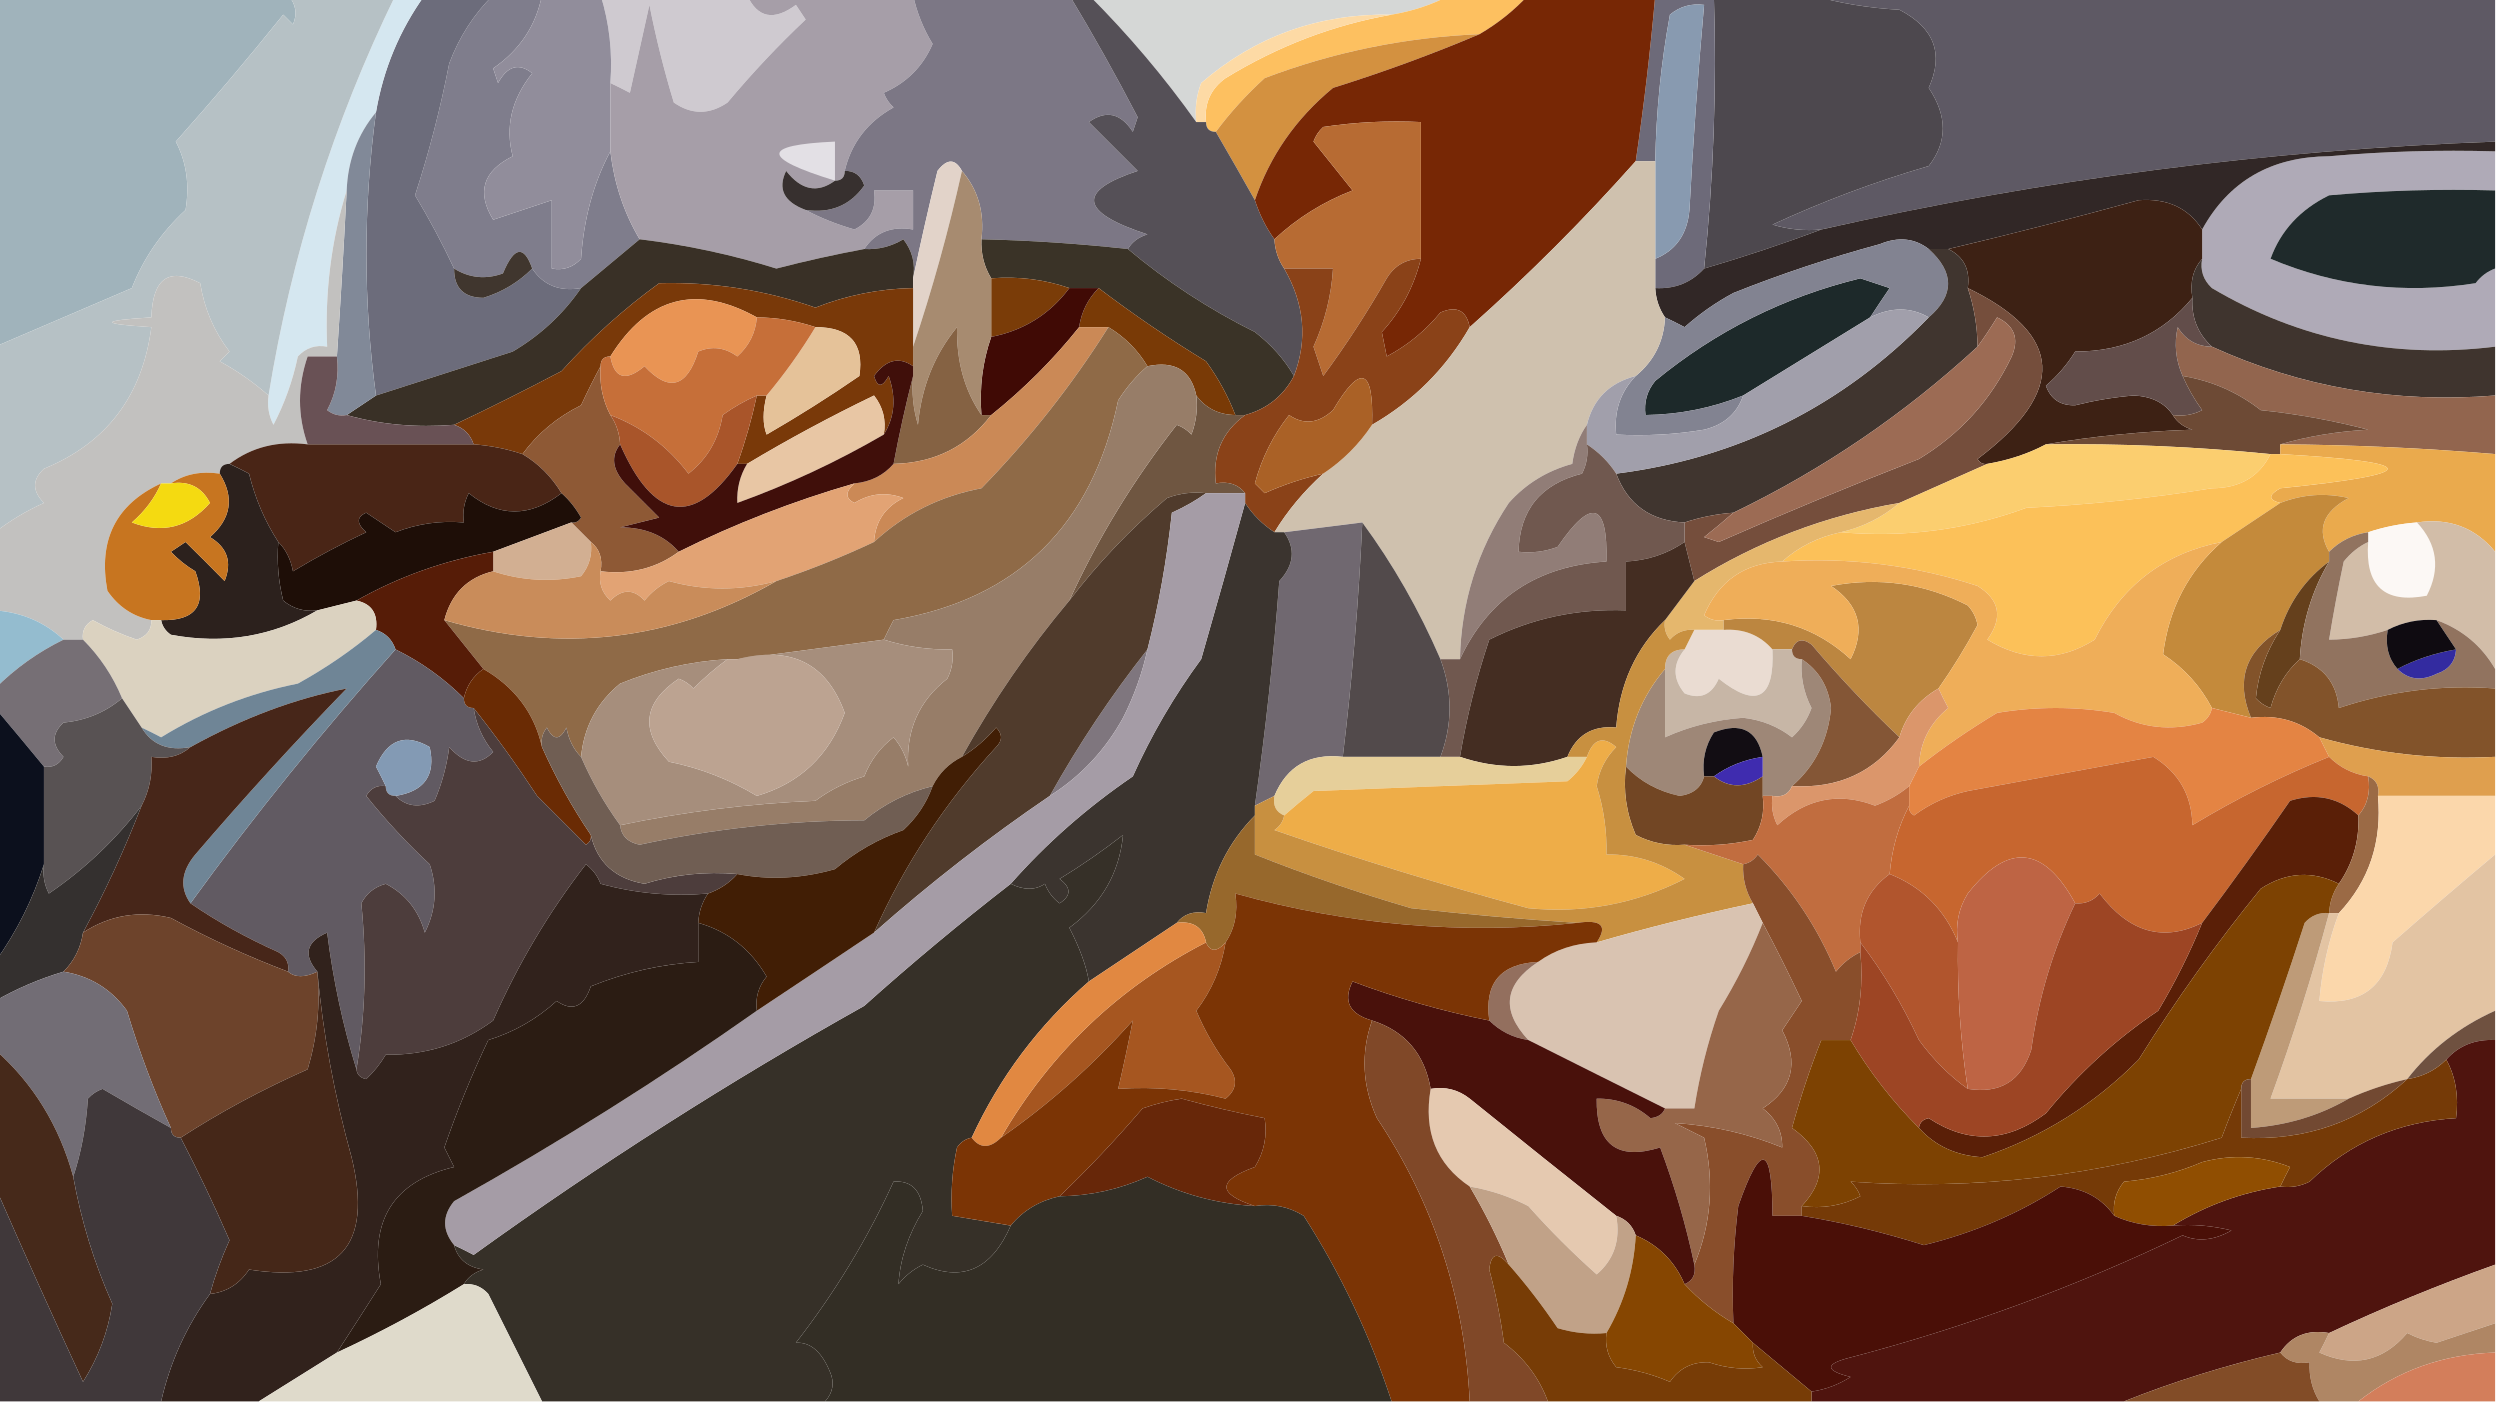<?xml version="1.0" encoding="UTF-8"?>
<!DOCTYPE svg PUBLIC "-//W3C//DTD SVG 1.1//EN" "http://www.w3.org/Graphics/SVG/1.1/DTD/svg11.dtd">
<svg xmlns="http://www.w3.org/2000/svg" version="1.1" width="256px" height="144px" style="shape-rendering:geometricPrecision; text-rendering:geometricPrecision; image-rendering:optimizeQuality; fill-rule:evenodd; clip-rule:evenodd" xmlns:xlink="http://www.w3.org/1999/xlink">
<g><path style="opacity:1" fill="#d5d7d6" d="M 111.5,-0.5 C 123.833,-0.5 136.167,-0.5 148.5,-0.5C 146.698,0.458 144.698,1.125 142.5,1.5C 135.045,1.372 128.545,3.706 123,8.5C 122.51,9.793 122.343,11.127 122.5,12.5C 119.206,7.871 115.539,3.538 111.5,-0.5 Z"/></g>
<g><path style="opacity:1" fill="#5e5964" d="M 185.5,-0.5 C 208.833,-0.5 232.167,-0.5 255.5,-0.5C 255.5,4.5 255.5,9.5 255.5,14.5C 232.169,15.357 209.169,18.357 186.5,23.5C 184.801,23.66 183.134,23.494 181.5,23C 186.634,20.62 191.967,18.62 197.5,17C 199.425,14.535 199.425,11.868 197.5,9C 199.077,5.518 198.077,2.852 194.5,1C 191.305,0.819 188.305,0.319 185.5,-0.5 Z"/></g>
<g><path style="opacity:1" fill="#7f7d8c" d="M 50.5,-0.5 C 52.167,-0.5 53.833,-0.5 55.5,-0.5C 54.881,2.633 53.214,5.133 50.5,7C 50.667,7.5 50.833,8 51,8.5C 51.965,6.74 53.132,6.406 54.5,7.5C 52.379,10.163 51.713,12.996 52.5,16C 49.449,17.517 48.783,19.684 50.5,22.5C 52.5,21.833 54.5,21.167 56.5,20.5C 56.5,22.833 56.5,25.167 56.5,27.5C 57.675,27.719 58.675,27.386 59.5,26.5C 59.773,22.405 60.773,18.738 62.5,15.5C 62.89,18.797 63.89,21.797 65.5,24.5C 63.5,26.167 61.5,27.833 59.5,29.5C 57.302,29.88 55.635,29.213 54.5,27.5C 53.646,25.066 52.646,25.233 51.5,28C 49.735,28.64 48.068,28.473 46.5,27.5C 45.312,24.959 43.978,22.459 42.5,20C 43.942,15.586 45.108,11.086 46,6.5C 47.012,3.798 48.512,1.465 50.5,-0.5 Z"/></g>
<g><path style="opacity:1" fill="#cfcad0" d="M 61.5,-0.5 C 66.5,-0.5 71.5,-0.5 76.5,-0.5C 77.572,1.84 79.239,2.173 81.5,0.5C 81.833,1 82.167,1.5 82.5,2C 79.726,4.611 77.059,7.444 74.5,10.5C 72.647,11.76 70.814,11.76 69,10.5C 68.005,7.23 67.172,3.897 66.5,0.5C 65.833,3.5 65.167,6.5 64.5,9.5C 63.816,9.137 63.15,8.804 62.5,8.5C 62.736,5.391 62.403,2.391 61.5,-0.5 Z"/></g>
<g><path style="opacity:1" fill="#fdc060" d="M 148.5,-0.5 C 151.167,-0.5 153.833,-0.5 156.5,-0.5C 155.055,1.063 153.389,2.396 151.5,3.5C 143.868,3.825 136.534,5.325 129.5,8C 127.627,9.704 125.96,11.537 124.5,13.5C 123.833,13.5 123.5,13.167 123.5,12.5C 123.297,10.61 123.963,9.11 125.5,8C 130.863,4.717 136.53,2.551 142.5,1.5C 144.698,1.125 146.698,0.458 148.5,-0.5 Z"/></g>
<g><path style="opacity:1" fill="#4d484e" d="M 175.5,-0.5 C 178.833,-0.5 182.167,-0.5 185.5,-0.5C 188.305,0.319 191.305,0.819 194.5,1C 198.077,2.852 199.077,5.518 197.5,9C 199.425,11.868 199.425,14.535 197.5,17C 191.967,18.62 186.634,20.62 181.5,23C 183.134,23.494 184.801,23.66 186.5,23.5C 182.632,24.951 178.632,26.285 174.5,27.5C 175.472,18.25 175.805,8.917 175.5,-0.5 Z"/></g>
<g><path style="opacity:1" fill="#918d9b" d="M 55.5,-0.5 C 57.5,-0.5 59.5,-0.5 61.5,-0.5C 62.403,2.391 62.736,5.391 62.5,8.5C 62.5,10.833 62.5,13.167 62.5,15.5C 60.773,18.738 59.773,22.405 59.5,26.5C 58.675,27.386 57.675,27.719 56.5,27.5C 56.5,25.167 56.5,22.833 56.5,20.5C 54.5,21.167 52.5,21.833 50.5,22.5C 48.783,19.684 49.449,17.517 52.5,16C 51.713,12.996 52.379,10.163 54.5,7.5C 53.132,6.406 51.965,6.74 51,8.5C 50.833,8 50.667,7.5 50.5,7C 53.214,5.133 54.881,2.633 55.5,-0.5 Z"/></g>
<g><path style="opacity:1" fill="#fddaa5" d="M 142.5,1.5 C 136.53,2.551 130.863,4.717 125.5,8C 123.963,9.11 123.297,10.61 123.5,12.5C 123.167,12.5 122.833,12.5 122.5,12.5C 122.343,11.127 122.51,9.793 123,8.5C 128.545,3.706 135.045,1.372 142.5,1.5 Z"/></g>
<g><path style="opacity:1" fill="#d39140" d="M 151.5,3.5 C 146.68,5.544 141.68,7.377 136.5,9C 132.689,12.15 130.023,15.983 128.5,20.5C 127.207,18.192 125.874,15.858 124.5,13.5C 125.96,11.537 127.627,9.704 129.5,8C 136.534,5.325 143.868,3.825 151.5,3.5 Z"/></g>
<g><path style="opacity:1" fill="#a69ea8" d="M 76.5,-0.5 C 82.167,-0.5 87.833,-0.5 93.5,-0.5C 93.877,1.258 94.543,2.925 95.5,4.5C 94.504,6.816 92.837,8.483 90.5,9.5C 90.709,10.086 91.043,10.586 91.5,11C 88.839,12.483 87.172,14.65 86.5,17.5C 86.5,18.167 86.167,18.5 85.5,18.5C 83.713,19.817 82.046,19.484 80.5,17.5C 79.605,19.345 80.272,20.678 82.5,21.5C 83.997,22.306 85.664,22.972 87.5,23.5C 89.111,22.68 89.778,21.346 89.5,19.5C 90.833,19.5 92.167,19.5 93.5,19.5C 93.5,20.833 93.5,22.167 93.5,23.5C 91.302,23.12 89.635,23.787 88.5,25.5C 85.484,26.059 82.484,26.725 79.5,27.5C 74.923,26.071 70.256,25.071 65.5,24.5C 63.89,21.797 62.89,18.797 62.5,15.5C 62.5,13.167 62.5,10.833 62.5,8.5C 63.15,8.804 63.816,9.137 64.5,9.5C 65.167,6.5 65.833,3.5 66.5,0.5C 67.172,3.897 68.005,7.23 69,10.5C 70.814,11.76 72.647,11.76 74.5,10.5C 77.059,7.444 79.726,4.611 82.5,2C 82.167,1.5 81.833,1 81.5,0.5C 79.239,2.173 77.572,1.84 76.5,-0.5 Z"/></g>
<g><path style="opacity:1" fill="#7c7785" d="M 93.5,-0.5 C 98.833,-0.5 104.167,-0.5 109.5,-0.5C 111.943,3.547 114.276,7.714 116.5,12C 116.333,12.5 116.167,13 116,13.5C 114.759,11.579 113.259,11.246 111.5,12.5C 113.194,14.194 114.86,15.86 116.5,17.5C 110.226,19.572 110.559,21.739 117.5,24C 116.584,24.278 115.918,24.778 115.5,25.5C 110.518,24.947 105.518,24.613 100.5,24.5C 100.829,21.772 100.163,19.439 98.5,17.5C 97.811,16.226 96.977,16.226 96,17.5C 95.082,21.28 94.249,24.946 93.5,28.5C 93.762,27.022 93.429,25.689 92.5,24.5C 91.264,25.246 89.93,25.579 88.5,25.5C 89.635,23.787 91.302,23.12 93.5,23.5C 93.5,22.167 93.5,20.833 93.5,19.5C 92.167,19.5 90.833,19.5 89.5,19.5C 89.778,21.346 89.111,22.68 87.5,23.5C 85.664,22.972 83.997,22.306 82.5,21.5C 85.056,21.868 87.056,21.035 88.5,19C 88.164,17.97 87.497,17.47 86.5,17.5C 87.172,14.65 88.839,12.483 91.5,11C 91.043,10.586 90.709,10.086 90.5,9.5C 92.837,8.483 94.504,6.816 95.5,4.5C 94.543,2.925 93.877,1.258 93.5,-0.5 Z"/></g>
<g><path style="opacity:1" fill="#e3e0e5" d="M 85.5,18.5 C 77.91,16.166 77.91,14.833 85.5,14.5C 85.5,15.833 85.5,17.167 85.5,18.5 Z"/></g>
<g><path style="opacity:1" fill="#6d6a79" d="M 169.5,-0.5 C 171.5,-0.5 173.5,-0.5 175.5,-0.5C 175.805,8.917 175.472,18.25 174.5,27.5C 173.18,28.942 171.514,29.608 169.5,29.5C 169.5,28.5 169.5,27.5 169.5,26.5C 171.614,25.64 172.78,23.973 173,21.5C 173.376,14.482 173.876,7.482 174.5,0.5C 173.178,0.33 172.011,0.663 171,1.5C 170.088,6.464 169.588,11.464 169.5,16.5C 168.833,16.5 168.167,16.5 167.5,16.5C 168.33,10.895 168.996,5.228 169.5,-0.5 Z"/></g>
<g><path style="opacity:1" fill="#555057" d="M 109.5,-0.5 C 110.167,-0.5 110.833,-0.5 111.5,-0.5C 115.539,3.538 119.206,7.871 122.5,12.5C 122.833,12.5 123.167,12.5 123.5,12.5C 123.5,13.167 123.833,13.5 124.5,13.5C 125.874,15.858 127.207,18.192 128.5,20.5C 128.989,21.995 129.655,23.328 130.5,24.5C 130.557,25.609 130.89,26.609 131.5,27.5C 133.581,31.12 133.915,34.786 132.5,38.5C 131.525,36.807 130.192,35.307 128.5,34C 123.777,31.647 119.444,28.814 115.5,25.5C 115.918,24.778 116.584,24.278 117.5,24C 110.559,21.739 110.226,19.572 116.5,17.5C 114.86,15.86 113.194,14.194 111.5,12.5C 113.259,11.246 114.759,11.579 116,13.5C 116.167,13 116.333,12.5 116.5,12C 114.276,7.714 111.943,3.547 109.5,-0.5 Z"/></g>
<g><path style="opacity:1" fill="#37302f" d="M 85.5,18.5 C 86.167,18.5 86.5,18.167 86.5,17.5C 87.497,17.47 88.164,17.97 88.5,19C 87.056,21.035 85.056,21.868 82.5,21.5C 80.272,20.678 79.605,19.345 80.5,17.5C 82.046,19.484 83.713,19.817 85.5,18.5 Z"/></g>
<g><path style="opacity:1" fill="#afaab7" d="M 255.5,15.5 C 255.5,16.833 255.5,18.167 255.5,19.5C 249.824,19.334 244.157,19.501 238.5,20C 235.545,21.448 233.545,23.615 232.5,26.5C 239.167,29.314 246.167,30.147 253.5,29C 254.044,28.283 254.711,27.783 255.5,27.5C 255.5,30.167 255.5,32.833 255.5,35.5C 245.084,36.773 235.417,34.773 226.5,29.5C 225.614,28.675 225.281,27.675 225.5,26.5C 225.5,25.5 225.5,24.5 225.5,23.5C 228.232,18.542 232.565,16.042 238.5,16C 244.157,15.501 249.824,15.334 255.5,15.5 Z"/></g>
<g><path style="opacity:1" fill="#312726" d="M 255.5,14.5 C 255.5,14.833 255.5,15.167 255.5,15.5C 249.824,15.334 244.157,15.501 238.5,16C 232.565,16.042 228.232,18.542 225.5,23.5C 224.076,21.285 221.909,20.285 219,20.5C 212.417,22.314 205.917,23.981 199.5,25.5C 198.833,25.5 198.167,25.5 197.5,25.5C 196.054,24.387 194.387,24.22 192.5,25C 187.41,26.378 182.41,28.044 177.5,30C 175.695,30.972 174.028,32.139 172.5,33.5C 171.817,33.137 171.15,32.804 170.5,32.5C 169.89,31.609 169.557,30.609 169.5,29.5C 171.514,29.608 173.18,28.942 174.5,27.5C 178.632,26.285 182.632,24.951 186.5,23.5C 209.169,18.357 232.169,15.357 255.5,14.5 Z"/></g>
<g><path style="opacity:1" fill="#772705" d="M 156.5,-0.5 C 160.833,-0.5 165.167,-0.5 169.5,-0.5C 168.996,5.228 168.33,10.895 167.5,16.5C 162.14,22.527 156.473,28.194 150.5,33.5C 150.157,31.775 149.157,31.275 147.5,32C 145.957,33.878 144.124,35.378 142,36.5C 141.833,35.667 141.667,34.833 141.5,34C 143.447,31.871 144.781,29.371 145.5,26.5C 145.5,21.833 145.5,17.167 145.5,12.5C 142.15,12.335 138.817,12.502 135.5,13C 135.043,13.414 134.709,13.914 134.5,14.5C 135.833,16.167 137.167,17.833 138.5,19.5C 135.478,20.674 132.811,22.34 130.5,24.5C 129.655,23.328 128.989,21.995 128.5,20.5C 130.023,15.983 132.689,12.15 136.5,9C 141.68,7.377 146.68,5.544 151.5,3.5C 153.389,2.396 155.055,1.063 156.5,-0.5 Z"/></g>
<g><path style="opacity:1" fill="#3d2114" d="M 225.5,23.5 C 225.5,24.5 225.5,25.5 225.5,26.5C 224.566,27.568 224.232,28.901 224.5,30.5C 221.478,34.174 217.478,36.007 212.5,36C 211.687,37.314 210.687,38.48 209.5,39.5C 210,40.88 211,41.547 212.5,41.5C 214.471,41.004 216.471,40.67 218.5,40.5C 220.333,40.585 221.666,41.252 222.5,42.5C 222.918,43.222 223.584,43.722 224.5,44C 219.316,44.174 214.316,44.674 209.5,45.5C 207.698,46.458 205.698,47.125 203.5,47.5C 203.062,47.565 202.728,47.399 202.5,47C 211.666,40.094 211.332,34.261 201.5,29.5C 201.771,27.62 201.104,26.287 199.5,25.5C 205.917,23.981 212.417,22.314 219,20.5C 221.909,20.285 224.076,21.285 225.5,23.5 Z"/></g>
<g><path style="opacity:1" fill="#1f2a2b" d="M 255.5,19.5 C 255.5,22.167 255.5,24.833 255.5,27.5C 254.711,27.783 254.044,28.283 253.5,29C 246.167,30.147 239.167,29.314 232.5,26.5C 233.545,23.615 235.545,21.448 238.5,20C 244.157,19.501 249.824,19.334 255.5,19.5 Z"/></g>
<g><path style="opacity:1" fill="#889ab0" d="M 169.5,26.5 C 169.5,23.167 169.5,19.833 169.5,16.5C 169.588,11.464 170.088,6.464 171,1.5C 172.011,0.663 173.178,0.33 174.5,0.5C 173.876,7.482 173.376,14.482 173,21.5C 172.78,23.973 171.614,25.64 169.5,26.5 Z"/></g>
<g><path style="opacity:1" fill="#a0b3bb" d="M -0.5,-0.5 C 9.5,-0.5 19.5,-0.5 29.5,-0.5C 30.303,0.423 30.47,1.423 30,2.5C 29.667,2.167 29.333,1.833 29,1.5C 25.4,5.987 21.733,10.32 18,14.5C 19.094,16.594 19.428,18.927 19,21.5C 16.51,23.804 14.677,26.471 13.5,29.5C 8.833,31.499 4.167,33.499 -0.5,35.5C -0.5,23.5 -0.5,11.5 -0.5,-0.5 Z"/></g>
<g><path style="opacity:1" fill="#6c6c7b" d="M 43.5,-0.5 C 45.833,-0.5 48.167,-0.5 50.5,-0.5C 48.512,1.465 47.012,3.798 46,6.5C 45.108,11.086 43.942,15.586 42.5,20C 43.978,22.459 45.312,24.959 46.5,27.5C 46.484,29.484 47.484,30.484 49.5,30.5C 51.422,29.908 53.089,28.908 54.5,27.5C 55.635,29.213 57.302,29.88 59.5,29.5C 57.664,32.168 55.331,34.334 52.5,36C 47.803,37.505 43.137,39.005 38.5,40.5C 37.196,30.84 37.196,21.174 38.5,11.5C 39.25,7.095 40.916,3.095 43.5,-0.5 Z"/></g>
<g><path style="opacity:1" fill="#393026" d="M 65.5,24.5 C 70.256,25.071 74.923,26.071 79.5,27.5C 82.484,26.725 85.484,26.059 88.5,25.5C 89.93,25.579 91.264,25.246 92.5,24.5C 93.429,25.689 93.762,27.022 93.5,28.5C 93.5,28.833 93.5,29.167 93.5,29.5C 90.038,29.566 86.705,30.233 83.5,31.5C 78.301,29.689 72.968,28.856 67.5,29C 63.868,31.63 60.535,34.63 57.5,38C 53.808,39.942 50.142,41.776 46.5,43.5C 42.629,43.815 38.962,43.482 35.5,42.5C 36.5,41.833 37.5,41.167 38.5,40.5C 43.137,39.005 47.803,37.505 52.5,36C 55.331,34.334 57.664,32.168 59.5,29.5C 61.5,27.833 63.5,26.167 65.5,24.5 Z"/></g>
<g><path style="opacity:1" fill="#3a3327" d="M 100.5,24.5 C 105.518,24.613 110.518,24.947 115.5,25.5C 119.444,28.814 123.777,31.647 128.5,34C 130.192,35.307 131.525,36.807 132.5,38.5C 131.421,40.543 129.754,41.876 127.5,42.5C 127.167,42.5 126.833,42.5 126.5,42.5C 125.758,40.574 124.758,38.741 123.5,37C 119.678,34.67 116.012,32.17 112.5,29.5C 111.5,29.5 110.5,29.5 109.5,29.5C 106.946,28.612 104.279,28.279 101.5,28.5C 100.766,27.292 100.433,25.959 100.5,24.5 Z"/></g>
<g><path style="opacity:1" fill="#e2d3c9" d="M 98.5,17.5 C 97.127,23.666 95.461,29.666 93.5,35.5C 93.5,33.5 93.5,31.5 93.5,29.5C 93.5,29.167 93.5,28.833 93.5,28.5C 94.249,24.946 95.082,21.28 96,17.5C 96.977,16.226 97.811,16.226 98.5,17.5 Z"/></g>
<g><path style="opacity:1" fill="#b76b33" d="M 145.5,26.5 C 143.983,26.511 142.816,27.177 142,28.5C 140.021,31.974 137.855,35.307 135.5,38.5C 135.167,37.5 134.833,36.5 134.5,35.5C 135.664,32.933 136.33,30.266 136.5,27.5C 134.833,27.5 133.167,27.5 131.5,27.5C 130.89,26.609 130.557,25.609 130.5,24.5C 132.811,22.34 135.478,20.674 138.5,19.5C 137.167,17.833 135.833,16.167 134.5,14.5C 134.709,13.914 135.043,13.414 135.5,13C 138.817,12.502 142.15,12.335 145.5,12.5C 145.5,17.167 145.5,21.833 145.5,26.5 Z"/></g>
<g><path style="opacity:1" fill="#40362e" d="M 54.5,27.5 C 53.089,28.908 51.422,29.908 49.5,30.5C 47.484,30.484 46.484,29.484 46.5,27.5C 48.068,28.473 49.735,28.64 51.5,28C 52.646,25.233 53.646,25.066 54.5,27.5 Z"/></g>
<g><path style="opacity:1" fill="#7a3c08" d="M 101.5,28.5 C 104.279,28.279 106.946,28.612 109.5,29.5C 107.511,32.166 104.844,33.833 101.5,34.5C 101.5,32.5 101.5,30.5 101.5,28.5 Z"/></g>
<g><path style="opacity:1" fill="#1d292a" d="M 191.5,32.5 C 187.167,35.167 182.833,37.833 178.5,40.5C 175.302,41.787 171.969,42.453 168.5,42.5C 168.33,41.178 168.663,40.011 169.5,39C 175.684,33.908 182.684,30.408 190.5,28.5C 191.5,28.833 192.5,29.167 193.5,29.5C 192.807,30.518 192.141,31.518 191.5,32.5 Z"/></g>
<g><path style="opacity:1" fill="#d5e7f0" d="M 40.5,-0.5 C 41.5,-0.5 42.5,-0.5 43.5,-0.5C 40.916,3.095 39.25,7.095 38.5,11.5C 36.62,13.755 35.62,16.422 35.5,19.5C 33.922,24.583 33.255,29.916 33.5,35.5C 32.325,35.281 31.325,35.614 30.5,36.5C 29.975,38.988 29.142,41.321 28,43.5C 27.517,42.552 27.351,41.552 27.5,40.5C 29.819,26.195 34.153,12.528 40.5,-0.5 Z"/></g>
<g><path style="opacity:1" fill="#3f342e" d="M 225.5,26.5 C 225.281,27.675 225.614,28.675 226.5,29.5C 235.417,34.773 245.084,36.773 255.5,35.5C 255.5,37.167 255.5,38.833 255.5,40.5C 245.293,41.331 235.627,39.664 226.5,35.5C 225.058,34.181 224.392,32.514 224.5,30.5C 224.232,28.901 224.566,27.568 225.5,26.5 Z"/></g>
<g><path style="opacity:1" fill="#b6c1c5" d="M 29.5,-0.5 C 33.167,-0.5 36.833,-0.5 40.5,-0.5C 34.153,12.528 29.819,26.195 27.5,40.5C 25.99,39.164 24.323,37.997 22.5,37C 22.833,36.667 23.167,36.333 23.5,36C 21.928,33.962 20.928,31.629 20.5,29C 17.297,27.322 15.63,28.488 15.5,32.5C 10.167,32.833 10.167,33.167 15.5,33.5C 14.583,40.533 10.916,45.366 4.5,48C 3.289,49.113 3.289,50.28 4.5,51.5C 2.681,52.32 1.014,53.32 -0.5,54.5C -0.5,48.167 -0.5,41.833 -0.5,35.5C 4.167,33.499 8.833,31.499 13.5,29.5C 14.677,26.471 16.51,23.804 19,21.5C 19.428,18.927 19.094,16.594 18,14.5C 21.733,10.32 25.4,5.987 29,1.5C 29.333,1.833 29.667,2.167 30,2.5C 30.47,1.423 30.303,0.423 29.5,-0.5 Z"/></g>
<g><path style="opacity:1" fill="#793a06" d="M 112.5,29.5 C 116.012,32.17 119.678,34.67 123.5,37C 124.758,38.741 125.758,40.574 126.5,42.5C 124.801,42.473 123.467,41.806 122.5,40.5C 121.952,37.916 120.285,36.916 117.5,37.5C 116.5,35.833 115.167,34.5 113.5,33.5C 112.5,33.5 111.5,33.5 110.5,33.5C 110.733,31.938 111.4,30.605 112.5,29.5 Z"/></g>
<g><path style="opacity:1" fill="#828391" d="M 197.5,25.5 C 200.147,27.896 200.147,30.229 197.5,32.5C 195.653,31.427 193.653,31.427 191.5,32.5C 192.141,31.518 192.807,30.518 193.5,29.5C 192.5,29.167 191.5,28.833 190.5,28.5C 182.684,30.408 175.684,33.908 169.5,39C 168.663,40.011 168.33,41.178 168.5,42.5C 171.969,42.453 175.302,41.787 178.5,40.5C 177.878,42.335 176.544,43.502 174.5,44C 171.518,44.498 168.518,44.665 165.5,44.5C 165.253,42.142 165.919,40.142 167.5,38.5C 169.385,36.947 170.385,34.947 170.5,32.5C 171.15,32.804 171.817,33.137 172.5,33.5C 174.028,32.139 175.695,30.972 177.5,30C 182.41,28.044 187.41,26.378 192.5,25C 194.387,24.22 196.054,24.387 197.5,25.5 Z"/></g>
<g><path style="opacity:1" fill="#400a05" d="M 109.5,29.5 C 110.5,29.5 111.5,29.5 112.5,29.5C 111.4,30.605 110.733,31.938 110.5,33.5C 107.86,36.806 104.86,39.806 101.5,42.5C 101.167,42.5 100.833,42.5 100.5,42.5C 100.279,39.721 100.612,37.054 101.5,34.5C 104.844,33.833 107.511,32.166 109.5,29.5 Z"/></g>
<g><path style="opacity:1" fill="#818998" d="M 38.5,11.5 C 37.196,21.174 37.196,30.84 38.5,40.5C 37.5,41.167 36.5,41.833 35.5,42.5C 34.761,42.631 34.094,42.464 33.5,42C 34.406,40.3 34.739,38.467 34.5,36.5C 34.864,31.099 35.197,25.432 35.5,19.5C 35.62,16.422 36.62,13.755 38.5,11.5 Z"/></g>
<g><path style="opacity:1" fill="#a78b70" d="M 98.5,17.5 C 100.163,19.439 100.829,21.772 100.5,24.5C 100.433,25.959 100.766,27.292 101.5,28.5C 101.5,30.5 101.5,32.5 101.5,34.5C 100.612,37.054 100.279,39.721 100.5,42.5C 98.763,39.992 97.93,36.992 98,33.5C 95.682,36.331 94.349,39.664 94,43.5C 93.507,41.866 93.34,40.199 93.5,38.5C 93.5,38.167 93.5,37.833 93.5,37.5C 93.5,36.833 93.5,36.167 93.5,35.5C 95.461,29.666 97.127,23.666 98.5,17.5 Z"/></g>
<g><path style="opacity:1" fill="#40352f" d="M 197.5,25.5 C 198.167,25.5 198.833,25.5 199.5,25.5C 201.104,26.287 201.771,27.62 201.5,29.5C 202.15,31.435 202.483,33.435 202.5,35.5C 194.995,42.416 186.662,48.083 177.5,52.5C 175.784,52.629 174.117,52.962 172.5,53.5C 169.014,53.336 166.681,51.669 165.5,48.5C 178.006,46.914 188.672,41.581 197.5,32.5C 200.147,30.229 200.147,27.896 197.5,25.5 Z"/></g>
<g><path style="opacity:1" fill="#92654e" d="M 226.5,35.5 C 235.627,39.664 245.293,41.331 255.5,40.5C 255.5,42.5 255.5,44.5 255.5,46.5C 248.183,45.882 240.849,45.549 233.5,45.5C 236.305,44.681 239.305,44.181 242.5,44C 238.886,43.055 235.219,42.388 231.5,42C 229.133,40.155 226.467,38.989 223.5,38.5C 222.782,36.863 222.616,35.197 223,33.5C 223.816,34.823 224.983,35.489 226.5,35.5 Z"/></g>
<g><path style="opacity:1" fill="#624d4a" d="M 224.5,30.5 C 224.392,32.514 225.058,34.181 226.5,35.5C 224.983,35.489 223.816,34.823 223,33.5C 222.616,35.197 222.782,36.863 223.5,38.5C 224.028,39.721 224.695,40.887 225.5,42C 224.552,42.483 223.552,42.65 222.5,42.5C 221.666,41.252 220.333,40.585 218.5,40.5C 216.471,40.67 214.471,41.004 212.5,41.5C 211,41.547 210,40.88 209.5,39.5C 210.687,38.48 211.687,37.314 212.5,36C 217.478,36.007 221.478,34.174 224.5,30.5 Z"/></g>
<g><path style="opacity:1" fill="#c2c1bf" d="M 35.5,19.5 C 35.197,25.432 34.864,31.099 34.5,36.5C 33.5,36.5 32.5,36.5 31.5,36.5C 30.459,39.542 30.459,42.542 31.5,45.5C 28.447,45.111 25.78,45.777 23.5,47.5C 22.833,47.5 22.5,47.833 22.5,48.5C 20.585,48.215 18.919,48.549 17.5,49.5C 17.167,49.5 16.833,49.5 16.5,49.5C 11.862,51.642 10.029,55.309 11,60.5C 12.129,62.141 13.629,63.141 15.5,63.5C 15.53,64.497 15.03,65.164 14,65.5C 12.441,64.971 10.941,64.304 9.5,63.5C 8.702,63.957 8.369,64.624 8.5,65.5C 7.833,65.5 7.167,65.5 6.5,65.5C 4.574,63.707 2.241,62.707 -0.5,62.5C -0.5,59.833 -0.5,57.167 -0.5,54.5C 1.014,53.32 2.681,52.32 4.5,51.5C 3.289,50.28 3.289,49.113 4.5,48C 10.916,45.366 14.583,40.533 15.5,33.5C 10.167,33.167 10.167,32.833 15.5,32.5C 15.63,28.488 17.297,27.322 20.5,29C 20.928,31.629 21.928,33.962 23.5,36C 23.167,36.333 22.833,36.667 22.5,37C 24.323,37.997 25.99,39.164 27.5,40.5C 27.351,41.552 27.517,42.552 28,43.5C 29.142,41.321 29.975,38.988 30.5,36.5C 31.325,35.614 32.325,35.281 33.5,35.5C 33.255,29.916 33.922,24.583 35.5,19.5 Z"/></g>
<g><path style="opacity:1" fill="#793909" d="M 93.5,29.5 C 93.5,31.5 93.5,33.5 93.5,35.5C 93.5,36.167 93.5,36.833 93.5,37.5C 92.061,36.491 90.728,36.824 89.5,38.5C 89.846,39.696 90.346,39.696 91,38.5C 91.789,40.712 91.623,42.712 90.5,44.5C 90.762,43.022 90.429,41.689 89.5,40.5C 85.046,42.648 80.713,44.981 76.5,47.5C 76.167,47.5 75.833,47.5 75.5,47.5C 76.319,45.228 76.985,42.895 77.5,40.5C 77.833,40.5 78.167,40.5 78.5,40.5C 78.094,42.109 78.094,43.443 78.5,44.5C 81.751,42.625 84.918,40.625 88,38.5C 88.5,35.162 87,33.495 83.5,33.5C 81.565,32.85 79.565,32.517 77.5,32.5C 71.306,29.058 66.306,30.391 62.5,36.5C 61.833,36.5 61.5,36.833 61.5,37.5C 60.839,38.718 60.172,40.051 59.5,41.5C 57.059,42.709 55.059,44.376 53.5,46.5C 51.883,45.962 50.216,45.629 48.5,45.5C 48.167,44.5 47.5,43.833 46.5,43.5C 50.142,41.776 53.808,39.942 57.5,38C 60.535,34.63 63.868,31.63 67.5,29C 72.968,28.856 78.301,29.689 83.5,31.5C 86.705,30.233 90.038,29.566 93.5,29.5 Z"/></g>
<g><path style="opacity:1" fill="#e5c299" d="M 83.5,33.5 C 87,33.495 88.5,35.162 88,38.5C 84.918,40.625 81.751,42.625 78.5,44.5C 78.094,43.443 78.094,42.109 78.5,40.5C 80.346,38.295 82.013,35.961 83.5,33.5 Z"/></g>
<g><path style="opacity:1" fill="#e99454" d="M 77.5,32.5 C 77.372,34.09 76.705,35.423 75.5,36.5C 74.232,35.572 72.899,35.405 71.5,36C 70.335,39.685 68.501,40.185 66,37.5C 64.078,39.105 62.911,38.772 62.5,36.5C 66.306,30.391 71.306,29.058 77.5,32.5 Z"/></g>
<g><path style="opacity:1" fill="#8a4218" d="M 145.5,26.5 C 144.781,29.371 143.447,31.871 141.5,34C 141.667,34.833 141.833,35.667 142,36.5C 144.124,35.378 145.957,33.878 147.5,32C 149.157,31.275 150.157,31.775 150.5,33.5C 148.053,37.737 144.719,41.07 140.5,43.5C 140.683,37.684 139.35,37.184 136.5,42C 135.007,43.368 133.507,43.535 132,42.5C 130.36,44.579 129.194,46.912 128.5,49.5C 128.833,49.833 129.167,50.167 129.5,50.5C 131.45,49.628 133.45,48.961 135.5,48.5C 133.505,50.304 131.838,52.304 130.5,54.5C 129.272,53.694 128.272,52.694 127.5,51.5C 127.5,51.167 127.5,50.833 127.5,50.5C 126.791,49.596 125.791,49.263 124.5,49.5C 124.15,46.547 125.15,44.213 127.5,42.5C 129.754,41.876 131.421,40.543 132.5,38.5C 133.915,34.786 133.581,31.12 131.5,27.5C 133.167,27.5 134.833,27.5 136.5,27.5C 136.33,30.266 135.664,32.933 134.5,35.5C 134.833,36.5 135.167,37.5 135.5,38.5C 137.855,35.307 140.021,31.974 142,28.5C 142.816,27.177 143.983,26.511 145.5,26.5 Z"/></g>
<g><path style="opacity:1" fill="#8e5935" d="M 61.5,37.5 C 61.366,39.291 61.699,40.958 62.5,42.5C 63.11,43.391 63.443,44.391 63.5,45.5C 62.535,46.721 62.702,48.054 64,49.5C 65.167,50.667 66.333,51.833 67.5,53C 66.167,53.333 64.833,53.667 63.5,54C 66.051,54.002 68.051,54.836 69.5,56.5C 67.2,58.202 64.533,58.868 61.5,58.5C 61.737,57.209 61.404,56.209 60.5,55.5C 59.833,54.833 59.167,54.167 58.5,53.5C 58.938,53.565 59.272,53.399 59.5,53C 58.934,52.005 58.267,51.172 57.5,50.5C 56.473,48.806 55.139,47.472 53.5,46.5C 55.059,44.376 57.059,42.709 59.5,41.5C 60.172,40.051 60.839,38.718 61.5,37.5 Z"/></g>
<g><path style="opacity:1" fill="#cfc1ae" d="M 167.5,16.5 C 168.167,16.5 168.833,16.5 169.5,16.5C 169.5,19.833 169.5,23.167 169.5,26.5C 169.5,27.5 169.5,28.5 169.5,29.5C 169.557,30.609 169.89,31.609 170.5,32.5C 170.385,34.947 169.385,36.947 167.5,38.5C 164.8,39.2 163.133,40.866 162.5,43.5C 161.71,44.608 161.21,45.942 161,47.5C 158.417,48.206 156.25,49.539 154.5,51.5C 151.291,56.33 149.625,61.664 149.5,67.5C 148.833,67.5 148.167,67.5 147.5,67.5C 145.31,62.44 142.643,57.773 139.5,53.5C 136.833,53.833 134.167,54.167 131.5,54.5C 131.167,54.5 130.833,54.5 130.5,54.5C 131.838,52.304 133.505,50.304 135.5,48.5C 137.5,47.167 139.167,45.5 140.5,43.5C 144.719,41.07 148.053,37.737 150.5,33.5C 156.473,28.194 162.14,22.527 167.5,16.5 Z"/></g>
<g><path style="opacity:1" fill="#aa6126" d="M 140.5,43.5 C 139.167,45.5 137.5,47.167 135.5,48.5C 133.45,48.961 131.45,49.628 129.5,50.5C 129.167,50.167 128.833,49.833 128.5,49.5C 129.194,46.912 130.36,44.579 132,42.5C 133.507,43.535 135.007,43.368 136.5,42C 139.35,37.184 140.683,37.684 140.5,43.5 Z"/></g>
<g><path style="opacity:1" fill="#856243" d="M 100.5,42.5 C 100.833,42.5 101.167,42.5 101.5,42.5C 99.017,45.741 95.684,47.408 91.5,47.5C 92.088,44.39 92.755,41.39 93.5,38.5C 93.34,40.199 93.507,41.866 94,43.5C 94.349,39.664 95.682,36.331 98,33.5C 97.93,36.992 98.763,39.992 100.5,42.5 Z"/></g>
<g><path style="opacity:1" fill="#6d4a35" d="M 223.5,38.5 C 226.467,38.989 229.133,40.155 231.5,42C 235.219,42.388 238.886,43.055 242.5,44C 239.305,44.181 236.305,44.681 233.5,45.5C 233.5,45.833 233.5,46.167 233.5,46.5C 233.167,46.5 232.833,46.5 232.5,46.5C 224.858,45.737 217.191,45.404 209.5,45.5C 214.316,44.674 219.316,44.174 224.5,44C 223.584,43.722 222.918,43.222 222.5,42.5C 223.552,42.65 224.552,42.483 225.5,42C 224.695,40.887 224.028,39.721 223.5,38.5 Z"/></g>
<g><path style="opacity:1" fill="#695155" d="M 34.5,36.5 C 34.739,38.467 34.406,40.3 33.5,42C 34.094,42.464 34.761,42.631 35.5,42.5C 38.962,43.482 42.629,43.815 46.5,43.5C 47.5,43.833 48.167,44.5 48.5,45.5C 42.833,45.5 37.167,45.5 31.5,45.5C 30.459,42.542 30.459,39.542 31.5,36.5C 32.5,36.5 33.5,36.5 34.5,36.5 Z"/></g>
<g><path style="opacity:1" fill="#c66f39" d="M 77.5,32.5 C 79.565,32.517 81.565,32.85 83.5,33.5C 82.013,35.961 80.346,38.295 78.5,40.5C 78.167,40.5 77.833,40.5 77.5,40.5C 76.279,41.028 75.113,41.695 74,42.5C 73.588,44.997 72.422,46.997 70.5,48.5C 68.385,45.713 65.719,43.713 62.5,42.5C 61.699,40.958 61.366,39.291 61.5,37.5C 61.5,36.833 61.833,36.5 62.5,36.5C 62.911,38.772 64.078,39.105 66,37.5C 68.501,40.185 70.335,39.685 71.5,36C 72.899,35.405 74.232,35.572 75.5,36.5C 76.705,35.423 77.372,34.09 77.5,32.5 Z"/></g>
<g><path style="opacity:1" fill="#cb8956" d="M 110.5,33.5 C 111.5,33.5 112.5,33.5 113.5,33.5C 109.796,39.391 105.463,44.891 100.5,50C 96.264,50.799 92.597,52.632 89.5,55.5C 89.624,53.418 90.624,51.918 92.5,51C 90.765,50.349 89.098,50.515 87.5,51.5C 86.537,51.03 86.537,50.364 87.5,49.5C 89.153,49.34 90.486,48.674 91.5,47.5C 95.684,47.408 99.017,45.741 101.5,42.5C 104.86,39.806 107.86,36.806 110.5,33.5 Z"/></g>
<g><path style="opacity:1" fill="#a19fab" d="M 197.5,32.5 C 188.672,41.581 178.006,46.914 165.5,48.5C 164.728,47.306 163.728,46.306 162.5,45.5C 162.5,44.833 162.5,44.167 162.5,43.5C 163.133,40.866 164.8,39.2 167.5,38.5C 165.919,40.142 165.253,42.142 165.5,44.5C 168.518,44.665 171.518,44.498 174.5,44C 176.544,43.502 177.878,42.335 178.5,40.5C 182.833,37.833 187.167,35.167 191.5,32.5C 193.653,31.427 195.653,31.427 197.5,32.5 Z"/></g>
<g><path style="opacity:1" fill="#754e3c" d="M 201.5,29.5 C 211.332,34.261 211.666,40.094 202.5,47C 202.728,47.399 203.062,47.565 203.5,47.5C 200.5,48.833 197.5,50.167 194.5,51.5C 186.917,52.797 179.917,55.464 173.5,59.5C 173.167,58.167 172.833,56.833 172.5,55.5C 172.5,54.833 172.5,54.167 172.5,53.5C 174.117,52.962 175.784,52.629 177.5,52.5C 176.571,53.315 175.571,54.148 174.5,55C 175,55.167 175.5,55.333 176,55.5C 182.801,52.514 189.634,49.681 196.5,47C 200.719,44.448 203.886,40.948 206,36.5C 206.783,34.681 206.283,33.348 204.5,32.5C 203.824,33.602 203.158,34.602 202.5,35.5C 202.483,33.435 202.15,31.435 201.5,29.5 Z"/></g>
<g><path style="opacity:1" fill="#9c6b54" d="M 177.5,52.5 C 186.662,48.083 194.995,42.416 202.5,35.5C 203.158,34.602 203.824,33.602 204.5,32.5C 206.283,33.348 206.783,34.681 206,36.5C 203.886,40.948 200.719,44.448 196.5,47C 189.634,49.681 182.801,52.514 176,55.5C 175.5,55.333 175,55.167 174.5,55C 175.571,54.148 176.571,53.315 177.5,52.5 Z"/></g>
<g><path style="opacity:1" fill="#fbce6f" d="M 209.5,45.5 C 217.191,45.404 224.858,45.737 232.5,46.5C 231.345,48.825 229.345,49.992 226.5,50C 220.207,51.023 213.874,51.689 207.5,52C 201.395,54.248 195.061,55.081 188.5,54.5C 190.751,53.985 192.751,52.985 194.5,51.5C 197.5,50.167 200.5,48.833 203.5,47.5C 205.698,47.125 207.698,46.458 209.5,45.5 Z"/></g>
<g><path style="opacity:1" fill="#a9552a" d="M 77.5,40.5 C 76.985,42.895 76.319,45.228 75.5,47.5C 70.929,53.966 66.929,53.299 63.5,45.5C 63.443,44.391 63.11,43.391 62.5,42.5C 65.719,43.713 68.385,45.713 70.5,48.5C 72.422,46.997 73.588,44.997 74,42.5C 75.113,41.695 76.279,41.028 77.5,40.5 Z"/></g>
<g><path style="opacity:1" fill="#e8c6a4" d="M 90.5,44.5 C 85.712,47.288 80.712,49.621 75.5,51.5C 75.433,50.041 75.766,48.708 76.5,47.5C 80.713,44.981 85.046,42.648 89.5,40.5C 90.429,41.689 90.762,43.022 90.5,44.5 Z"/></g>
<g><path style="opacity:1" fill="#eaaa4d" d="M 233.5,46.5 C 233.5,46.167 233.5,45.833 233.5,45.5C 240.849,45.549 248.183,45.882 255.5,46.5C 255.5,49.833 255.5,53.167 255.5,56.5C 253.455,54.016 250.788,53.016 247.5,53.5C 245.784,53.629 244.117,53.962 242.5,54.5C 240.938,54.733 239.605,55.4 238.5,56.5C 237.197,54.243 237.864,52.41 240.5,51C 238.115,50.444 235.782,50.61 233.5,51.5C 232.262,51.19 232.262,50.69 233.5,50C 248.151,48.507 248.151,47.34 233.5,46.5 Z"/></g>
<g><path style="opacity:1" fill="#6f5641" d="M 122.5,40.5 C 123.467,41.806 124.801,42.473 126.5,42.5C 126.833,42.5 127.167,42.5 127.5,42.5C 125.15,44.213 124.15,46.547 124.5,49.5C 125.791,49.263 126.791,49.596 127.5,50.5C 126.167,50.5 124.833,50.5 123.5,50.5C 122.127,50.343 120.793,50.51 119.5,51C 115.706,54.227 112.373,57.727 109.5,61.5C 112.419,55.123 116.086,49.123 120.5,43.5C 121.086,43.709 121.586,44.043 122,44.5C 122.49,43.207 122.657,41.873 122.5,40.5 Z"/></g>
<g><path style="opacity:1" fill="#400f0a" d="M 93.5,37.5 C 93.5,37.833 93.5,38.167 93.5,38.5C 92.755,41.39 92.088,44.39 91.5,47.5C 90.486,48.674 89.153,49.34 87.5,49.5C 81.218,51.315 75.218,53.649 69.5,56.5C 68.051,54.836 66.051,54.002 63.5,54C 64.833,53.667 66.167,53.333 67.5,53C 66.333,51.833 65.167,50.667 64,49.5C 62.702,48.054 62.535,46.721 63.5,45.5C 66.929,53.299 70.929,53.966 75.5,47.5C 75.833,47.5 76.167,47.5 76.5,47.5C 75.766,48.708 75.433,50.041 75.5,51.5C 80.712,49.621 85.712,47.288 90.5,44.5C 91.623,42.712 91.789,40.712 91,38.5C 90.346,39.696 89.846,39.696 89.5,38.5C 90.728,36.824 92.061,36.491 93.5,37.5 Z"/></g>
<g><path style="opacity:1" fill="#492516" d="M 31.5,45.5 C 37.167,45.5 42.833,45.5 48.5,45.5C 50.216,45.629 51.883,45.962 53.5,46.5C 55.139,47.472 56.473,48.806 57.5,50.5C 54.256,52.994 51.09,52.994 48,50.5C 47.517,51.448 47.35,52.448 47.5,53.5C 45.08,53.292 42.747,53.626 40.5,54.5C 39.5,53.833 38.5,53.167 37.5,52.5C 36.494,52.938 36.494,53.604 37.5,54.5C 34.93,55.702 32.43,57.035 30,58.5C 29.768,57.263 29.268,56.263 28.5,55.5C 27.132,53.395 26.132,51.061 25.5,48.5C 24.817,48.137 24.15,47.804 23.5,47.5C 25.78,45.777 28.447,45.111 31.5,45.5 Z"/></g>
<g><path style="opacity:1" fill="#fcc159" d="M 232.5,46.5 C 232.833,46.5 233.167,46.5 233.5,46.5C 248.151,47.34 248.151,48.507 233.5,50C 232.262,50.69 232.262,51.19 233.5,51.5C 231.508,52.83 229.508,54.164 227.5,55.5C 221.562,56.664 217.229,59.997 214.5,65.5C 210.909,67.769 207.242,67.769 203.5,65.5C 205.12,63.261 204.787,61.427 202.5,60C 196.009,57.872 189.342,57.038 182.5,57.5C 184.181,55.992 186.181,54.992 188.5,54.5C 195.061,55.081 201.395,54.248 207.5,52C 213.874,51.689 220.207,51.023 226.5,50C 229.345,49.992 231.345,48.825 232.5,46.5 Z"/></g>
<g><path style="opacity:1" fill="#1e0e07" d="M 57.5,50.5 C 58.267,51.172 58.934,52.005 59.5,53C 59.272,53.399 58.938,53.565 58.5,53.5C 55.833,54.5 53.167,55.5 50.5,56.5C 45.466,57.398 40.799,59.065 36.5,61.5C 35.167,61.833 33.833,62.167 32.5,62.5C 31.178,62.67 30.011,62.337 29,61.5C 28.505,59.527 28.338,57.527 28.5,55.5C 29.268,56.263 29.768,57.263 30,58.5C 32.43,57.035 34.93,55.702 37.5,54.5C 36.494,53.604 36.494,52.938 37.5,52.5C 38.5,53.167 39.5,53.833 40.5,54.5C 42.747,53.626 45.08,53.292 47.5,53.5C 47.35,52.448 47.517,51.448 48,50.5C 51.09,52.994 54.256,52.994 57.5,50.5 Z"/></g>
<g><path style="opacity:1" fill="#fcf8f5" d="M 247.5,53.5 C 249.584,55.757 249.917,58.257 248.5,61C 244.164,61.833 242.164,60 242.5,55.5C 242.5,55.167 242.5,54.833 242.5,54.5C 244.117,53.962 245.784,53.629 247.5,53.5 Z"/></g>
<g><path style="opacity:1" fill="#d2af92" d="M 58.5,53.5 C 59.167,54.167 59.833,54.833 60.5,55.5C 60.67,56.822 60.337,57.989 59.5,59C 56.445,59.634 53.445,59.468 50.5,58.5C 50.5,57.833 50.5,57.167 50.5,56.5C 53.167,55.5 55.833,54.5 58.5,53.5 Z"/></g>
<g><path style="opacity:1" fill="#706870" d="M 139.5,53.5 C 139.134,61.531 138.467,69.531 137.5,77.5C 134.11,77.115 131.777,78.448 130.5,81.5C 129.833,81.833 129.167,82.167 128.5,82.5C 129.588,74.875 130.421,67.209 131,59.5C 132.519,57.861 132.686,56.194 131.5,54.5C 134.167,54.167 136.833,53.833 139.5,53.5 Z"/></g>
<g><path style="opacity:1" fill="#917d77" d="M 162.5,43.5 C 162.5,44.167 162.5,44.833 162.5,45.5C 162.649,46.552 162.483,47.552 162,48.5C 157.769,49.558 155.602,52.225 155.5,56.5C 156.873,56.657 158.207,56.49 159.5,56C 162.979,50.912 164.646,51.412 164.5,57.5C 157.407,57.943 152.407,61.276 149.5,67.5C 149.625,61.664 151.291,56.33 154.5,51.5C 156.25,49.539 158.417,48.206 161,47.5C 161.21,45.942 161.71,44.608 162.5,43.5 Z"/></g>
<g><path style="opacity:1" fill="#e2a374" d="M 87.5,49.5 C 86.537,50.364 86.537,51.03 87.5,51.5C 89.098,50.515 90.765,50.349 92.5,51C 90.624,51.918 89.624,53.418 89.5,55.5C 86.246,57.029 82.913,58.362 79.5,59.5C 75.801,60.511 72.134,60.511 68.5,59.5C 67.522,59.977 66.689,60.643 66,61.5C 64.887,60.289 63.72,60.289 62.5,61.5C 61.614,60.675 61.281,59.675 61.5,58.5C 64.533,58.868 67.2,58.202 69.5,56.5C 75.218,53.649 81.218,51.315 87.5,49.5 Z"/></g>
<g><path style="opacity:1" fill="#e5b76d" d="M 194.5,51.5 C 192.751,52.985 190.751,53.985 188.5,54.5C 186.181,54.992 184.181,55.992 182.5,57.5C 178.668,57.627 176.001,59.46 174.5,63C 175.094,63.464 175.761,63.631 176.5,63.5C 176.5,63.833 176.5,64.167 176.5,64.5C 175.5,64.5 174.5,64.5 173.5,64.5C 172.504,64.414 171.671,64.748 171,65.5C 170.536,64.906 170.369,64.239 170.5,63.5C 171.5,62.167 172.5,60.833 173.5,59.5C 179.917,55.464 186.917,52.797 194.5,51.5 Z"/></g>
<g><path style="opacity:1" fill="#8f6a47" d="M 113.5,33.5 C 115.167,34.5 116.5,35.833 117.5,37.5C 116.371,38.469 115.371,39.636 114.5,41C 111.836,53.833 104.169,61.333 91.5,63.5C 91.137,64.183 90.804,64.85 90.5,65.5C 85.5,66.167 80.5,66.833 75.5,67.5C 75.167,67.5 74.833,67.5 74.5,67.5C 70.708,67.726 67.041,68.56 63.5,70C 61.13,71.941 59.797,74.441 59.5,77.5C 58.732,76.737 58.232,75.737 58,74.5C 57.333,75.833 56.667,75.833 56,74.5C 55.536,75.094 55.369,75.761 55.5,76.5C 54.723,73.038 52.723,70.372 49.5,68.5C 48.167,66.833 46.833,65.167 45.5,63.5C 57.465,66.981 68.798,65.648 79.5,59.5C 82.913,58.362 86.246,57.029 89.5,55.5C 92.597,52.632 96.264,50.799 100.5,50C 105.463,44.891 109.796,39.391 113.5,33.5 Z"/></g>
<g><path style="opacity:1" fill="#c48a3b" d="M 238.5,56.5 C 238.5,56.833 238.5,57.167 238.5,57.5C 236.11,59.267 234.443,61.6 233.5,64.5C 229.911,66.671 228.911,69.671 230.5,73.5C 229.167,73.167 227.833,72.833 226.5,72.5C 225.316,70.238 223.65,68.405 221.5,67C 222.085,62.325 224.085,58.492 227.5,55.5C 229.508,54.164 231.508,52.83 233.5,51.5C 235.782,50.61 238.115,50.444 240.5,51C 237.864,52.41 237.197,54.243 238.5,56.5 Z"/></g>
<g><path style="opacity:1" fill="#2c211d" d="M 23.5,47.5 C 24.15,47.804 24.817,48.137 25.5,48.5C 26.132,51.061 27.132,53.395 28.5,55.5C 28.338,57.527 28.505,59.527 29,61.5C 30.011,62.337 31.178,62.67 32.5,62.5C 27.932,65.181 22.932,66.014 17.5,65C 16.944,64.617 16.611,64.117 16.5,63.5C 20.071,63.592 21.238,61.926 20,58.5C 19.075,57.953 18.242,57.287 17.5,56.5C 18,56.167 18.5,55.833 19,55.5C 20.326,56.799 21.66,58.132 23,59.5C 23.783,57.566 23.283,56.066 21.5,55C 23.684,53.102 24.017,50.936 22.5,48.5C 22.5,47.833 22.833,47.5 23.5,47.5 Z"/></g>
<g><path style="opacity:1" fill="#561c07" d="M 50.5,56.5 C 50.5,57.167 50.5,57.833 50.5,58.5C 47.866,59.133 46.2,60.8 45.5,63.5C 46.833,65.167 48.167,66.833 49.5,68.5C 48.449,69.222 47.782,70.222 47.5,71.5C 45.445,69.445 43.112,67.779 40.5,66.5C 40.167,65.5 39.5,64.833 38.5,64.5C 38.715,62.821 38.048,61.821 36.5,61.5C 40.799,59.065 45.466,57.398 50.5,56.5 Z"/></g>
<g><path style="opacity:1" fill="#70584f" d="M 162.5,45.5 C 163.728,46.306 164.728,47.306 165.5,48.5C 166.681,51.669 169.014,53.336 172.5,53.5C 172.5,54.167 172.5,54.833 172.5,55.5C 170.718,56.72 168.718,57.386 166.5,57.5C 166.5,59.167 166.5,60.833 166.5,62.5C 161.508,62.313 156.841,63.313 152.5,65.5C 151.191,69.404 150.191,73.404 149.5,77.5C 148.833,77.5 148.167,77.5 147.5,77.5C 148.747,74.201 148.747,70.867 147.5,67.5C 148.167,67.5 148.833,67.5 149.5,67.5C 152.407,61.276 157.407,57.943 164.5,57.5C 164.646,51.412 162.979,50.912 159.5,56C 158.207,56.49 156.873,56.657 155.5,56.5C 155.602,52.225 157.769,49.558 162,48.5C 162.483,47.552 162.649,46.552 162.5,45.5 Z"/></g>
<g><path style="opacity:1" fill="#c77520" d="M 17.5,49.5 C 18.919,48.549 20.585,48.215 22.5,48.5C 24.017,50.936 23.684,53.102 21.5,55C 23.283,56.066 23.783,57.566 23,59.5C 21.66,58.132 20.326,56.799 19,55.5C 18.5,55.833 18,56.167 17.5,56.5C 18.242,57.287 19.075,57.953 20,58.5C 21.238,61.926 20.071,63.592 16.5,63.5C 16.167,63.5 15.833,63.5 15.5,63.5C 13.629,63.141 12.129,62.141 11,60.5C 10.029,55.309 11.862,51.642 16.5,49.5C 15.826,51.025 14.826,52.358 13.5,53.5C 16.614,54.685 19.281,54.018 21.5,51.5C 20.68,49.889 19.346,49.222 17.5,49.5 Z"/></g>
<g><path style="opacity:1" fill="#f4da11" d="M 16.5,49.5 C 16.833,49.5 17.167,49.5 17.5,49.5C 19.346,49.222 20.68,49.889 21.5,51.5C 19.281,54.018 16.614,54.685 13.5,53.5C 14.826,52.358 15.826,51.025 16.5,49.5 Z"/></g>
<g><path style="opacity:1" fill="#c98c5a" d="M 60.5,55.5 C 61.404,56.209 61.737,57.209 61.5,58.5C 61.281,59.675 61.614,60.675 62.5,61.5C 63.72,60.289 64.887,60.289 66,61.5C 66.689,60.643 67.522,59.977 68.5,59.5C 72.134,60.511 75.801,60.511 79.5,59.5C 68.798,65.648 57.465,66.981 45.5,63.5C 46.2,60.8 47.866,59.133 50.5,58.5C 53.445,59.468 56.445,59.634 59.5,59C 60.337,57.989 60.67,56.822 60.5,55.5 Z"/></g>
<g><path style="opacity:1" fill="#d2bda8" d="M 247.5,53.5 C 250.788,53.016 253.455,54.016 255.5,56.5C 255.5,60.5 255.5,64.5 255.5,68.5C 254.115,66.117 252.115,64.45 249.5,63.5C 247.708,63.366 246.042,63.699 244.5,64.5C 242.565,65.15 240.565,65.483 238.5,65.5C 238.933,62.834 239.433,60.168 240,57.5C 240.708,56.62 241.542,55.953 242.5,55.5C 242.164,60 244.164,61.833 248.5,61C 249.917,58.257 249.584,55.757 247.5,53.5 Z"/></g>
<g><path style="opacity:1" fill="#94bccf" d="M -0.5,62.5 C 2.241,62.707 4.574,63.707 6.5,65.5C 3.888,66.779 1.555,68.445 -0.5,70.5C -0.5,67.833 -0.5,65.167 -0.5,62.5 Z"/></g>
<g><path style="opacity:1" fill="#3b342f" d="M 127.5,51.5 C 128.272,52.694 129.272,53.694 130.5,54.5C 130.833,54.5 131.167,54.5 131.5,54.5C 132.686,56.194 132.519,57.861 131,59.5C 130.421,67.209 129.588,74.875 128.5,82.5C 128.5,82.833 128.5,83.167 128.5,83.5C 125.793,86.247 124.127,89.58 123.5,93.5C 122.209,93.263 121.209,93.596 120.5,94.5C 117.5,96.5 114.5,98.5 111.5,100.5C 111.252,98.947 110.585,97.113 109.5,95C 112.787,92.583 114.62,89.416 115,85.5C 112.92,87.123 110.754,88.623 108.5,90C 109.711,90.893 109.711,91.726 108.5,92.5C 107.808,91.975 107.308,91.308 107,90.5C 106.014,91.171 104.847,91.171 103.5,90.5C 107.141,86.367 111.308,82.7 116,79.5C 117.902,75.261 120.235,71.261 123,67.5C 124.546,62.134 126.046,56.801 127.5,51.5 Z"/></g>
<g><path style="opacity:1" fill="#977d68" d="M 117.5,37.5 C 120.285,36.916 121.952,37.916 122.5,40.5C 122.657,41.873 122.49,43.207 122,44.5C 121.586,44.043 121.086,43.709 120.5,43.5C 116.086,49.123 112.419,55.123 109.5,61.5C 105.358,66.43 101.692,71.764 98.5,77.5C 97.167,78.167 96.167,79.167 95.5,80.5C 92.91,81.128 90.577,82.295 88.5,84C 80.717,84.023 73.05,84.857 65.5,86.5C 64.287,86.253 63.62,85.586 63.5,84.5C 70.049,83.119 76.716,82.286 83.5,82C 85,80.885 86.667,80.052 88.5,79.5C 89.148,77.851 90.148,76.517 91.5,75.5C 92.251,76.376 92.751,77.376 93,78.5C 92.779,74.752 94.113,71.752 97,69.5C 97.483,68.552 97.65,67.552 97.5,66.5C 95.097,66.552 92.764,66.219 90.5,65.5C 90.804,64.85 91.137,64.183 91.5,63.5C 104.169,61.333 111.836,53.833 114.5,41C 115.371,39.636 116.371,38.469 117.5,37.5 Z"/></g>
<g><path style="opacity:1" fill="#65401c" d="M 238.5,57.5 C 236.708,60.546 235.708,63.879 235.5,67.5C 234.065,68.79 233.065,70.457 232.5,72.5C 231.914,72.291 231.414,71.957 231,71.5C 231.237,69.011 232.071,66.678 233.5,64.5C 234.443,61.6 236.11,59.267 238.5,57.5 Z"/></g>
<g><path style="opacity:1" fill="#524a4b" d="M 139.5,53.5 C 142.643,57.773 145.31,62.44 147.5,67.5C 148.747,70.867 148.747,74.201 147.5,77.5C 144.167,77.5 140.833,77.5 137.5,77.5C 138.467,69.531 139.134,61.531 139.5,53.5 Z"/></g>
<g><path style="opacity:1" fill="#442d22" d="M 172.5,55.5 C 172.833,56.833 173.167,58.167 173.5,59.5C 172.5,60.833 171.5,62.167 170.5,63.5C 167.5,66.388 165.834,70.055 165.5,74.5C 163.067,74.273 161.401,75.273 160.5,77.5C 156.866,78.758 153.2,78.758 149.5,77.5C 150.191,73.404 151.191,69.404 152.5,65.5C 156.841,63.313 161.508,62.313 166.5,62.5C 166.5,60.833 166.5,59.167 166.5,57.5C 168.718,57.386 170.718,56.72 172.5,55.5 Z"/></g>
<g><path style="opacity:1" fill="#eadcd2" d="M 173.5,64.5 C 174.5,64.5 175.5,64.5 176.5,64.5C 178.554,64.365 180.221,65.032 181.5,66.5C 181.716,71.587 179.882,72.587 176,69.5C 175.275,71.158 174.108,71.658 172.5,71C 171.272,69.51 171.272,68.01 172.5,66.5C 172.833,65.833 173.167,65.167 173.5,64.5 Z"/></g>
<g><path style="opacity:1" fill="#bc8640" d="M 198.5,70.5 C 196.461,71.672 195.128,73.338 194.5,75.5C 191.367,72.531 188.367,69.365 185.5,66C 184.563,65.308 183.897,65.475 183.5,66.5C 182.833,66.5 182.167,66.5 181.5,66.5C 180.221,65.032 178.554,64.365 176.5,64.5C 176.5,64.167 176.5,63.833 176.5,63.5C 181.549,62.84 185.882,64.174 189.5,67.5C 191.052,64.433 190.385,61.933 187.5,60C 192.403,59.063 197.07,59.73 201.5,62C 202.022,62.561 202.355,63.228 202.5,64C 201.287,66.262 199.954,68.428 198.5,70.5 Z"/></g>
<g><path style="opacity:1" fill="#dbd2c0" d="M 36.5,61.5 C 38.048,61.821 38.715,62.821 38.5,64.5C 36.073,66.558 33.407,68.391 30.5,70C 25.508,70.996 20.841,72.829 16.5,75.5C 15.816,75.137 15.15,74.804 14.5,74.5C 13.833,73.5 13.167,72.5 12.5,71.5C 11.559,69.228 10.226,67.228 8.5,65.5C 8.369,64.624 8.702,63.957 9.5,63.5C 10.941,64.304 12.441,64.971 14,65.5C 15.03,65.164 15.53,64.497 15.5,63.5C 15.833,63.5 16.167,63.5 16.5,63.5C 16.611,64.117 16.944,64.617 17.5,65C 22.932,66.014 27.932,65.181 32.5,62.5C 33.833,62.167 35.167,61.833 36.5,61.5 Z"/></g>
<g><path style="opacity:1" fill="#615a62" d="M 40.5,66.5 C 43.112,67.779 45.445,69.445 47.5,71.5C 47.5,72.167 47.833,72.5 48.5,72.5C 48.751,74.17 49.418,75.67 50.5,77C 49.093,78.452 47.593,78.285 46,76.5C 45.749,78.433 45.249,80.266 44.5,82C 42.934,82.765 41.601,82.598 40.5,81.5C 43.473,81.035 44.64,79.368 44,76.5C 41.507,75.055 39.673,75.721 38.5,78.5C 38.863,79.183 39.196,79.85 39.5,80.5C 38.624,80.369 37.957,80.703 37.5,81.5C 39.483,83.984 41.65,86.317 44,88.5C 44.814,90.902 44.647,93.235 43.5,95.5C 42.865,93.217 41.532,91.551 39.5,90.5C 38.353,90.818 37.519,91.484 37,92.5C 37.583,98.317 37.416,103.984 36.5,109.5C 35.108,105.011 34.108,100.344 33.5,95.5C 31.358,96.437 31.024,97.77 32.5,99.5C 31.202,100.116 30.202,100.116 29.5,99.5C 29.631,98.624 29.297,97.957 28.5,97.5C 25.245,96.045 22.245,94.378 19.5,92.5C 26,83.542 33,74.876 40.5,66.5 Z"/></g>
<g><path style="opacity:1" fill="#efae59" d="M 227.5,55.5 C 224.085,58.492 222.085,62.325 221.5,67C 223.65,68.405 225.316,70.238 226.5,72.5C 226.389,73.117 226.056,73.617 225.5,74C 222.294,74.89 219.294,74.557 216.5,73C 212.5,72.333 208.5,72.333 204.5,73C 201.637,74.722 198.97,76.555 196.5,78.5C 196.585,76.071 197.585,74.071 199.5,72.5C 199.137,71.817 198.804,71.15 198.5,70.5C 199.954,68.428 201.287,66.262 202.5,64C 202.355,63.228 202.022,62.561 201.5,62C 197.07,59.73 192.403,59.063 187.5,60C 190.385,61.933 191.052,64.433 189.5,67.5C 185.882,64.174 181.549,62.84 176.5,63.5C 175.761,63.631 175.094,63.464 174.5,63C 176.001,59.46 178.668,57.627 182.5,57.5C 189.342,57.038 196.009,57.872 202.5,60C 204.787,61.427 205.12,63.261 203.5,65.5C 207.242,67.769 210.909,67.769 214.5,65.5C 217.229,59.997 221.562,56.664 227.5,55.5 Z"/></g>
<g><path style="opacity:1" fill="#91735f" d="M 242.5,54.5 C 242.5,54.833 242.5,55.167 242.5,55.5C 241.542,55.953 240.708,56.62 240,57.5C 239.433,60.168 238.933,62.834 238.5,65.5C 240.565,65.483 242.565,65.15 244.5,64.5C 244.232,66.099 244.566,67.432 245.5,68.5C 246.601,69.598 247.934,69.765 249.5,69C 250.756,68.583 251.423,67.75 251.5,66.5C 250.833,65.5 250.167,64.5 249.5,63.5C 252.115,64.45 254.115,66.117 255.5,68.5C 255.5,69.167 255.5,69.833 255.5,70.5C 250.049,70.091 244.716,70.758 239.5,72.5C 239.262,69.931 237.929,68.265 235.5,67.5C 235.708,63.879 236.708,60.546 238.5,57.5C 238.5,57.167 238.5,56.833 238.5,56.5C 239.605,55.4 240.938,54.733 242.5,54.5 Z"/></g>
<g><path style="opacity:1" fill="#332ba0" d="M 251.5,66.5 C 251.423,67.75 250.756,68.583 249.5,69C 247.934,69.765 246.601,69.598 245.5,68.5C 247.302,67.542 249.302,66.875 251.5,66.5 Z"/></g>
<g><path style="opacity:1" fill="#0f0b11" d="M 249.5,63.5 C 250.167,64.5 250.833,65.5 251.5,66.5C 249.302,66.875 247.302,67.542 245.5,68.5C 244.566,67.432 244.232,66.099 244.5,64.5C 246.042,63.699 247.708,63.366 249.5,63.5 Z"/></g>
<g><path style="opacity:1" fill="#7f767e" d="M 117.5,66.5 C 116.97,68.924 116.136,71.257 115,73.5C 113.179,76.813 110.679,79.48 107.5,81.5C 110.444,76.226 113.778,71.226 117.5,66.5 Z"/></g>
<g><path style="opacity:1" fill="#766f75" d="M 6.5,65.5 C 7.167,65.5 7.833,65.5 8.5,65.5C 10.226,67.228 11.559,69.228 12.5,71.5C 10.811,72.931 8.811,73.764 6.5,74C 5.289,75.113 5.289,76.28 6.5,77.5C 6.043,78.297 5.376,78.631 4.5,78.5C 2.823,76.46 1.156,74.46 -0.5,72.5C -0.5,71.833 -0.5,71.167 -0.5,70.5C 1.555,68.445 3.888,66.779 6.5,65.5 Z"/></g>
<g><path style="opacity:1" fill="#6f8596" d="M 38.5,64.5 C 39.5,64.833 40.167,65.5 40.5,66.5C 33,74.876 26,83.542 19.5,92.5C 18.379,90.911 18.546,89.244 20,87.5C 24.982,81.684 30.149,76.017 35.5,70.5C 30.189,71.535 24.855,73.535 19.5,76.5C 17.219,76.923 15.552,76.256 14.5,74.5C 15.15,74.804 15.816,75.137 16.5,75.5C 20.841,72.829 25.508,70.996 30.5,70C 33.407,68.391 36.073,66.558 38.5,64.5 Z"/></g>
<g><path style="opacity:1" fill="#6a2b04" d="M 49.5,68.5 C 52.723,70.372 54.723,73.038 55.5,76.5C 56.913,79.661 58.58,82.661 60.5,85.5C 60.565,85.938 60.399,86.272 60,86.5C 58.333,84.833 56.667,83.167 55,81.5C 52.916,78.334 50.75,75.334 48.5,72.5C 47.833,72.5 47.5,72.167 47.5,71.5C 47.782,70.222 48.449,69.222 49.5,68.5 Z"/></g>
<g><path style="opacity:1" fill="#c7b6a6" d="M 172.5,66.5 C 171.272,68.01 171.272,69.51 172.5,71C 174.108,71.658 175.275,71.158 176,69.5C 179.882,72.587 181.716,71.587 181.5,66.5C 182.167,66.5 182.833,66.5 183.5,66.5C 183.5,67.167 183.833,67.5 184.5,67.5C 184.357,69.262 184.691,70.929 185.5,72.5C 185.081,73.672 184.415,74.672 183.5,75.5C 182.051,74.383 180.384,73.716 178.5,73.5C 175.664,73.706 172.998,74.373 170.5,75.5C 170.5,73.167 170.5,70.833 170.5,68.5C 170.5,67.167 171.167,66.5 172.5,66.5 Z"/></g>
<g><path style="opacity:1" fill="#82532a" d="M 233.5,64.5 C 232.071,66.678 231.237,69.011 231,71.5C 231.414,71.957 231.914,72.291 232.5,72.5C 233.065,70.457 234.065,68.79 235.5,67.5C 237.929,68.265 239.262,69.931 239.5,72.5C 244.716,70.758 250.049,70.091 255.5,70.5C 255.5,72.833 255.5,75.167 255.5,77.5C 249.365,77.823 243.365,77.156 237.5,75.5C 235.521,73.832 233.188,73.166 230.5,73.5C 228.911,69.671 229.911,66.671 233.5,64.5 Z"/></g>
<g><path style="opacity:1" fill="#585253" d="M 12.5,71.5 C 13.167,72.5 13.833,73.5 14.5,74.5C 15.552,76.256 17.219,76.923 19.5,76.5C 18.432,77.434 17.099,77.768 15.5,77.5C 15.634,79.291 15.301,80.958 14.5,82.5C 11.827,86.006 8.66,89.006 5,91.5C 4.517,90.552 4.351,89.552 4.5,88.5C 4.5,85.167 4.5,81.833 4.5,78.5C 5.376,78.631 6.043,78.297 6.5,77.5C 5.289,76.28 5.289,75.113 6.5,74C 8.811,73.764 10.811,72.931 12.5,71.5 Z"/></g>
<g><path style="opacity:1" fill="#0c101d" d="M -0.5,72.5 C 1.156,74.46 2.823,76.46 4.5,78.5C 4.5,81.833 4.5,85.167 4.5,88.5C 3.381,92.07 1.715,95.404 -0.5,98.5C -0.5,89.833 -0.5,81.167 -0.5,72.5 Z"/></g>
<g><path style="opacity:1" fill="#9e8777" d="M 184.5,67.5 C 186.243,68.641 187.243,70.308 187.5,72.5C 187.195,75.778 185.861,78.444 183.5,80.5C 183.158,81.338 182.492,81.672 181.5,81.5C 181.167,81.5 180.833,81.5 180.5,81.5C 180.5,80.833 180.5,80.167 180.5,79.5C 180.5,78.833 180.5,78.167 180.5,77.5C 179.928,74.756 178.262,73.923 175.5,75C 174.62,76.356 174.286,77.856 174.5,79.5C 174.209,80.649 173.376,81.316 172,81.5C 169.804,81.031 167.971,80.031 166.5,78.5C 166.77,74.642 168.103,71.309 170.5,68.5C 170.5,70.833 170.5,73.167 170.5,75.5C 172.998,74.373 175.664,73.706 178.5,73.5C 180.384,73.716 182.051,74.383 183.5,75.5C 184.415,74.672 185.081,73.672 185.5,72.5C 184.691,70.929 184.357,69.262 184.5,67.5 Z"/></g>
<g><path style="opacity:1" fill="#120d13" d="M 180.5,77.5 C 178.597,77.796 176.93,78.463 175.5,79.5C 175.167,79.5 174.833,79.5 174.5,79.5C 174.286,77.856 174.62,76.356 175.5,75C 178.262,73.923 179.928,74.756 180.5,77.5 Z"/></g>
<g><path style="opacity:1" fill="#839ab4" d="M 40.5,81.5 C 39.833,81.5 39.5,81.167 39.5,80.5C 39.196,79.85 38.863,79.183 38.5,78.5C 39.673,75.721 41.507,75.055 44,76.5C 44.64,79.368 43.473,81.035 40.5,81.5 Z"/></g>
<g><path style="opacity:1" fill="#845636" d="M 194.5,75.5 C 191.887,79.097 188.221,80.763 183.5,80.5C 185.861,78.444 187.195,75.778 187.5,72.5C 187.243,70.308 186.243,68.641 184.5,67.5C 183.833,67.5 183.5,67.167 183.5,66.5C 183.897,65.475 184.563,65.308 185.5,66C 188.367,69.365 191.367,72.531 194.5,75.5 Z"/></g>
<g><path style="opacity:1" fill="#df9f4e" d="M 237.5,75.5 C 243.365,77.156 249.365,77.823 255.5,77.5C 255.5,78.833 255.5,80.167 255.5,81.5C 251.5,81.5 247.5,81.5 243.5,81.5C 243.672,80.508 243.338,79.842 242.5,79.5C 240.938,79.267 239.605,78.6 238.5,77.5C 238.167,76.833 237.833,76.167 237.5,75.5 Z"/></g>
<g><path style="opacity:1" fill="#472619" d="M 19.5,92.5 C 22.245,94.378 25.245,96.045 28.5,97.5C 29.297,97.957 29.631,98.624 29.5,99.5C 25.402,97.952 21.402,96.119 17.5,94C 14.228,93.212 11.228,93.712 8.5,95.5C 10.78,91.276 12.78,86.942 14.5,82.5C 15.301,80.958 15.634,79.291 15.5,77.5C 17.099,77.768 18.432,77.434 19.5,76.5C 24.855,73.535 30.189,71.535 35.5,70.5C 30.149,76.017 24.982,81.684 20,87.5C 18.546,89.244 18.379,90.911 19.5,92.5 Z"/></g>
<g><path style="opacity:1" fill="#503b2c" d="M 123.5,50.5 C 122.469,51.248 121.302,51.915 120,52.5C 119.477,57.362 118.644,62.028 117.5,66.5C 113.778,71.226 110.444,76.226 107.5,81.5C 101.233,85.761 95.233,90.427 89.5,95.5C 92.604,88.545 96.77,82.211 102,76.5C 102.667,75.833 102.667,75.167 102,74.5C 100.961,75.71 99.794,76.71 98.5,77.5C 101.692,71.764 105.358,66.43 109.5,61.5C 112.373,57.727 115.706,54.227 119.5,51C 120.793,50.51 122.127,50.343 123.5,50.5 Z"/></g>
<g><path style="opacity:1" fill="#3f2caf" d="M 180.5,77.5 C 180.5,78.167 180.5,78.833 180.5,79.5C 178.716,80.72 177.05,80.72 175.5,79.5C 176.93,78.463 178.597,77.796 180.5,77.5 Z"/></g>
<g><path style="opacity:1" fill="#db966b" d="M 198.5,70.5 C 198.804,71.15 199.137,71.817 199.5,72.5C 197.585,74.071 196.585,76.071 196.5,78.5C 196.167,79.167 195.833,79.833 195.5,80.5C 194.469,81.355 193.303,82.022 192,82.5C 188.3,81.09 184.967,81.756 182,84.5C 181.517,83.552 181.351,82.552 181.5,81.5C 182.492,81.672 183.158,81.338 183.5,80.5C 188.221,80.763 191.887,79.097 194.5,75.5C 195.128,73.338 196.461,71.672 198.5,70.5 Z"/></g>
<g><path style="opacity:1" fill="#e48443" d="M 226.5,72.5 C 227.833,72.833 229.167,73.167 230.5,73.5C 233.188,73.166 235.521,73.832 237.5,75.5C 237.833,76.167 238.167,76.833 238.5,77.5C 233.674,79.447 229.007,81.78 224.5,84.5C 224.442,81.441 223.108,79.108 220.5,77.5C 214.167,78.667 207.833,79.833 201.5,81C 199.481,81.45 197.648,82.283 196,83.5C 195.601,83.272 195.435,82.938 195.5,82.5C 195.5,81.833 195.5,81.167 195.5,80.5C 195.833,79.833 196.167,79.167 196.5,78.5C 198.97,76.555 201.637,74.722 204.5,73C 208.5,72.333 212.5,72.333 216.5,73C 219.294,74.557 222.294,74.89 225.5,74C 226.056,73.617 226.389,73.117 226.5,72.5 Z"/></g>
<g><path style="opacity:1" fill="#e6cf9a" d="M 137.5,77.5 C 140.833,77.5 144.167,77.5 147.5,77.5C 148.167,77.5 148.833,77.5 149.5,77.5C 153.2,78.758 156.866,78.758 160.5,77.5C 161.167,77.5 161.833,77.5 162.5,77.5C 162.047,78.458 161.381,79.292 160.5,80C 151.833,80.333 143.167,80.667 134.5,81C 133.429,81.852 132.429,82.685 131.5,83.5C 130.662,83.158 130.328,82.492 130.5,81.5C 131.777,78.448 134.11,77.115 137.5,77.5 Z"/></g>
<g><path style="opacity:1" fill="#4d3d3c" d="M 48.5,72.5 C 50.75,75.334 52.916,78.334 55,81.5C 56.667,83.167 58.333,84.833 60,86.5C 60.399,86.272 60.565,85.938 60.5,85.5C 61.156,88.318 62.989,89.985 66,90.5C 69.057,89.549 72.223,89.216 75.5,89.5C 74.71,90.401 73.71,91.068 72.5,91.5C 68.774,91.823 65.107,91.489 61.5,90.5C 61.192,89.692 60.692,89.025 60,88.5C 56.187,93.426 53.02,98.759 50.5,104.5C 47.273,106.897 43.606,108.064 39.5,108C 38.953,108.925 38.287,109.758 37.5,110.5C 36.893,110.376 36.56,110.043 36.5,109.5C 37.416,103.984 37.583,98.317 37,92.5C 37.519,91.484 38.353,90.818 39.5,90.5C 41.532,91.551 42.865,93.217 43.5,95.5C 44.647,93.235 44.814,90.902 44,88.5C 41.65,86.317 39.483,83.984 37.5,81.5C 37.957,80.703 38.624,80.369 39.5,80.5C 39.5,81.167 39.833,81.5 40.5,81.5C 41.601,82.598 42.934,82.765 44.5,82C 45.249,80.266 45.749,78.433 46,76.5C 47.593,78.285 49.093,78.452 50.5,77C 49.418,75.67 48.751,74.17 48.5,72.5 Z"/></g>
<g><path style="opacity:1" fill="#a68e7c" d="M 90.5,65.5 C 92.764,66.219 95.097,66.552 97.5,66.5C 97.65,67.552 97.483,68.552 97,69.5C 94.113,71.752 92.779,74.752 93,78.5C 92.751,77.376 92.251,76.376 91.5,75.5C 90.148,76.517 89.148,77.851 88.5,79.5C 86.667,80.052 85,80.885 83.5,82C 76.716,82.286 70.049,83.119 63.5,84.5C 61.902,82.302 60.569,79.969 59.5,77.5C 59.797,74.441 61.13,71.941 63.5,70C 67.041,68.56 70.708,67.726 74.5,67.5C 73.312,68.364 72.145,69.364 71,70.5C 70.586,70.043 70.086,69.709 69.5,69.5C 65.857,71.95 65.523,74.784 68.5,78C 71.705,78.649 74.705,79.816 77.5,81.5C 81.907,80.21 84.907,77.377 86.5,73C 84.662,67.933 80.996,66.099 75.5,67.5C 80.5,66.833 85.5,66.167 90.5,65.5 Z"/></g>
<g><path style="opacity:1" fill="#bca391" d="M 74.5,67.5 C 74.833,67.5 75.167,67.5 75.5,67.5C 80.996,66.099 84.662,67.933 86.5,73C 84.907,77.377 81.907,80.21 77.5,81.5C 74.705,79.816 71.705,78.649 68.5,78C 65.523,74.784 65.857,71.95 69.5,69.5C 70.086,69.709 70.586,70.043 71,70.5C 72.145,69.364 73.312,68.364 74.5,67.5 Z"/></g>
<g><path style="opacity:1" fill="#724624" d="M 166.5,78.5 C 167.971,80.031 169.804,81.031 172,81.5C 173.376,81.316 174.209,80.649 174.5,79.5C 174.833,79.5 175.167,79.5 175.5,79.5C 177.05,80.72 178.716,80.72 180.5,79.5C 180.5,80.167 180.5,80.833 180.5,81.5C 180.714,83.144 180.38,84.644 179.5,86C 177.19,86.497 174.857,86.663 172.5,86.5C 170.738,86.643 169.071,86.309 167.5,85.5C 166.526,83.257 166.192,80.924 166.5,78.5 Z"/></g>
<g><path style="opacity:1" fill="#705e53" d="M 59.5,77.5 C 60.569,79.969 61.902,82.302 63.5,84.5C 63.62,85.586 64.287,86.253 65.5,86.5C 73.05,84.857 80.717,84.023 88.5,84C 90.577,82.295 92.91,81.128 95.5,80.5C 94.882,82.229 93.882,83.729 92.5,85C 89.929,85.901 87.596,87.234 85.5,89C 82.087,89.972 78.753,90.138 75.5,89.5C 72.223,89.216 69.057,89.549 66,90.5C 62.989,89.985 61.156,88.318 60.5,85.5C 58.58,82.661 56.913,79.661 55.5,76.5C 55.369,75.761 55.536,75.094 56,74.5C 56.667,75.833 57.333,75.833 58,74.5C 58.232,75.737 58.732,76.737 59.5,77.5 Z"/></g>
<g><path style="opacity:1" fill="#363028" d="M 111.5,100.5 C 106.353,104.979 102.353,110.313 99.5,116.5C 98.883,116.611 98.383,116.944 98,117.5C 97.503,119.81 97.337,122.143 97.5,124.5C 99.5,124.833 101.5,125.167 103.5,125.5C 101.543,129.994 98.543,131.327 94.5,129.5C 93.522,129.977 92.689,130.643 92,131.5C 92.179,128.911 93.013,126.411 94.5,124C 94.323,121.868 93.323,120.868 91.5,121C 88.837,126.847 85.503,132.347 81.5,137.5C 82.972,137.406 84.138,138.406 85,140.5C 85.47,141.577 85.303,142.577 84.5,143.5C 74.833,143.5 65.167,143.5 55.5,143.5C 53.693,139.886 51.86,136.22 50,132.5C 49.329,131.748 48.496,131.414 47.5,131.5C 47.917,130.778 48.584,130.278 49.5,130C 47.881,129.764 46.881,128.931 46.5,127.5C 47.15,127.804 47.816,128.137 48.5,128.5C 61.349,119.242 74.682,110.742 88.5,103C 93.342,98.659 98.342,94.493 103.5,90.5C 104.847,91.171 106.014,91.171 107,90.5C 107.308,91.308 107.808,91.975 108.5,92.5C 109.711,91.726 109.711,90.893 108.5,90C 110.754,88.623 112.92,87.123 115,85.5C 114.62,89.416 112.787,92.583 109.5,95C 110.585,97.113 111.252,98.947 111.5,100.5 Z"/></g>
<g><path style="opacity:1" fill="#a59ca6" d="M 123.5,50.5 C 124.833,50.5 126.167,50.5 127.5,50.5C 127.5,50.833 127.5,51.167 127.5,51.5C 126.046,56.801 124.546,62.134 123,67.5C 120.235,71.261 117.902,75.261 116,79.5C 111.308,82.7 107.141,86.367 103.5,90.5C 98.342,94.493 93.342,98.659 88.5,103C 74.682,110.742 61.349,119.242 48.5,128.5C 47.816,128.137 47.15,127.804 46.5,127.5C 45.272,125.99 45.272,124.49 46.5,123C 57.313,116.945 67.647,110.445 77.5,103.5C 81.546,100.817 85.546,98.15 89.5,95.5C 95.233,90.427 101.233,85.761 107.5,81.5C 110.679,79.48 113.179,76.813 115,73.5C 116.136,71.257 116.97,68.924 117.5,66.5C 118.644,62.028 119.477,57.362 120,52.5C 121.302,51.915 122.469,51.248 123.5,50.5 Z"/></g>
<g><path style="opacity:1" fill="#c7662f" d="M 238.5,77.5 C 239.605,78.6 240.938,79.267 242.5,79.5C 242.768,81.099 242.434,82.432 241.5,83.5C 239.504,81.667 237.171,81.167 234.5,82C 231.59,86.221 228.59,90.388 225.5,94.5C 221.526,96.49 218.026,95.49 215,91.5C 214.329,92.252 213.496,92.586 212.5,92.5C 209.282,86.591 205.616,86.258 201.5,91.5C 200.548,93.045 200.215,94.712 200.5,96.5C 199.141,93.141 196.808,90.808 193.5,89.5C 193.721,86.933 194.388,84.599 195.5,82.5C 195.435,82.938 195.601,83.272 196,83.5C 197.648,82.283 199.481,81.45 201.5,81C 207.833,79.833 214.167,78.667 220.5,77.5C 223.108,79.108 224.442,81.441 224.5,84.5C 229.007,81.78 233.674,79.447 238.5,77.5 Z"/></g>
<g><path style="opacity:1" fill="#5a1f07" d="M 241.5,83.5 C 241.606,86.079 240.939,88.412 239.5,90.5C 236.786,89.137 234.119,89.304 231.5,91C 226.965,96.569 222.799,102.403 219,108.5C 214.445,113.109 209.111,116.443 203,118.5C 200.325,118.343 198.159,117.343 196.5,115.5C 196.56,114.957 196.893,114.624 197.5,114.5C 201.522,117.155 205.522,116.989 209.5,114C 212.818,109.926 216.652,106.426 221,103.5C 222.727,100.609 224.227,97.609 225.5,94.5C 228.59,90.388 231.59,86.221 234.5,82C 237.171,81.167 239.504,81.667 241.5,83.5 Z"/></g>
<g><path style="opacity:1" fill="#eead48" d="M 131.5,83.5 C 132.429,82.685 133.429,81.852 134.5,81C 143.167,80.667 151.833,80.333 160.5,80C 161.381,79.292 162.047,78.458 162.5,77.5C 163.14,75.668 164.14,75.335 165.5,76.5C 164.389,77.611 163.722,78.945 163.5,80.5C 164.223,82.782 164.557,85.115 164.5,87.5C 167.425,87.46 170.091,88.293 172.5,90C 167.486,92.558 162.153,93.558 156.5,93C 147.702,90.636 139.036,87.969 130.5,85C 131.056,84.617 131.389,84.117 131.5,83.5 Z"/></g>
<g><path style="opacity:1" fill="#411e05" d="M 89.5,95.5 C 85.546,98.15 81.546,100.817 77.5,103.5C 77.33,102.178 77.663,101.011 78.5,100C 76.869,97.196 74.536,95.362 71.5,94.5C 71.557,93.391 71.89,92.391 72.5,91.5C 73.71,91.068 74.71,90.401 75.5,89.5C 78.753,90.138 82.087,89.972 85.5,89C 87.596,87.234 89.929,85.901 92.5,85C 93.882,83.729 94.882,82.229 95.5,80.5C 96.167,79.167 97.167,78.167 98.5,77.5C 99.794,76.71 100.961,75.71 102,74.5C 102.667,75.167 102.667,75.833 102,76.5C 96.77,82.211 92.604,88.545 89.5,95.5 Z"/></g>
<g><path style="opacity:1" fill="#c89040" d="M 170.5,63.5 C 170.369,64.239 170.536,64.906 171,65.5C 171.671,64.748 172.504,64.414 173.5,64.5C 173.167,65.167 172.833,65.833 172.5,66.5C 171.167,66.5 170.5,67.167 170.5,68.5C 168.103,71.309 166.77,74.642 166.5,78.5C 166.192,80.924 166.526,83.257 167.5,85.5C 169.071,86.309 170.738,86.643 172.5,86.5C 174.5,87.167 176.5,87.833 178.5,88.5C 178.433,89.959 178.766,91.292 179.5,92.5C 174.043,93.659 168.71,94.992 163.5,96.5C 164.66,94.797 163.993,94.131 161.5,94.5C 155.828,94.133 150.161,93.633 144.5,93C 139.017,91.396 133.684,89.563 128.5,87.5C 128.5,86.167 128.5,84.833 128.5,83.5C 128.5,83.167 128.5,82.833 128.5,82.5C 129.167,82.167 129.833,81.833 130.5,81.5C 130.328,82.492 130.662,83.158 131.5,83.5C 131.389,84.117 131.056,84.617 130.5,85C 139.036,87.969 147.702,90.636 156.5,93C 162.153,93.558 167.486,92.558 172.5,90C 170.091,88.293 167.425,87.46 164.5,87.5C 164.557,85.115 164.223,82.782 163.5,80.5C 163.722,78.945 164.389,77.611 165.5,76.5C 164.14,75.335 163.14,75.668 162.5,77.5C 161.833,77.5 161.167,77.5 160.5,77.5C 161.401,75.273 163.067,74.273 165.5,74.5C 165.834,70.055 167.5,66.388 170.5,63.5 Z"/></g>
<g><path style="opacity:1" fill="#9b6a45" d="M 242.5,79.5 C 243.338,79.842 243.672,80.508 243.5,81.5C 243.931,86.207 242.598,90.207 239.5,93.5C 239.167,93.5 238.833,93.5 238.5,93.5C 238.557,92.391 238.89,91.391 239.5,90.5C 240.939,88.412 241.606,86.079 241.5,83.5C 242.434,82.432 242.768,81.099 242.5,79.5 Z"/></g>
<g><path style="opacity:1" fill="#34302f" d="M 14.5,82.5 C 12.78,86.942 10.78,91.276 8.5,95.5C 8.267,97.062 7.6,98.395 6.5,99.5C 4.02,100.242 1.687,101.242 -0.5,102.5C -0.5,101.167 -0.5,99.833 -0.5,98.5C 1.715,95.404 3.381,92.07 4.5,88.5C 4.351,89.552 4.517,90.552 5,91.5C 8.66,89.006 11.827,86.006 14.5,82.5 Z"/></g>
<g><path style="opacity:1" fill="#97682c" d="M 128.5,83.5 C 128.5,84.833 128.5,86.167 128.5,87.5C 133.684,89.563 139.017,91.396 144.5,93C 150.161,93.633 155.828,94.133 161.5,94.5C 149.79,95.739 138.123,94.739 126.5,91.5C 126.784,93.415 126.451,95.081 125.5,96.5C 124.604,97.506 123.938,97.506 123.5,96.5C 123.179,94.952 122.179,94.285 120.5,94.5C 121.209,93.596 122.209,93.263 123.5,93.5C 124.127,89.58 125.793,86.247 128.5,83.5 Z"/></g>
<g><path style="opacity:1" fill="#c16d3f" d="M 195.5,80.5 C 195.5,81.167 195.5,81.833 195.5,82.5C 194.388,84.599 193.721,86.933 193.5,89.5C 191.182,91.185 190.182,93.519 190.5,96.5C 190.5,96.833 190.5,97.167 190.5,97.5C 189.542,97.953 188.708,98.62 188,99.5C 186.115,94.954 183.448,90.954 180,87.5C 179.617,88.056 179.117,88.389 178.5,88.5C 176.5,87.833 174.5,87.167 172.5,86.5C 174.857,86.663 177.19,86.497 179.5,86C 180.38,84.644 180.714,83.144 180.5,81.5C 180.833,81.5 181.167,81.5 181.5,81.5C 181.351,82.552 181.517,83.552 182,84.5C 184.967,81.756 188.3,81.09 192,82.5C 193.303,82.022 194.469,81.355 195.5,80.5 Z"/></g>
<g><path style="opacity:1" fill="#b1552d" d="M 193.5,89.5 C 196.808,90.808 199.141,93.141 200.5,96.5C 200.413,101.537 200.746,106.537 201.5,111.5C 199.636,110.18 197.969,108.513 196.5,106.5C 194.804,102.844 192.804,99.511 190.5,96.5C 190.182,93.519 191.182,91.185 193.5,89.5 Z"/></g>
<g><path style="opacity:1" fill="#fbd7ab" d="M 243.5,81.5 C 247.5,81.5 251.5,81.5 255.5,81.5C 255.5,83.5 255.5,85.5 255.5,87.5C 252.013,90.419 248.513,93.419 245,96.5C 244.417,100.918 241.917,102.918 237.5,102.5C 237.756,99.402 238.422,96.402 239.5,93.5C 242.598,90.207 243.931,86.207 243.5,81.5 Z"/></g>
<g><path style="opacity:1" fill="#6d432b" d="M 29.5,99.5 C 30.202,100.116 31.202,100.116 32.5,99.5C 32.82,102.898 32.487,106.232 31.5,109.5C 26.834,111.567 22.5,113.901 18.5,116.5C 17.833,116.5 17.5,116.167 17.5,115.5C 15.751,111.655 14.251,107.655 13,103.5C 11.389,101.277 9.222,99.944 6.5,99.5C 7.6,98.395 8.267,97.062 8.5,95.5C 11.228,93.712 14.228,93.212 17.5,94C 21.402,96.119 25.402,97.952 29.5,99.5 Z"/></g>
<g><path style="opacity:1" fill="#2b1c13" d="M 71.5,94.5 C 74.536,95.362 76.869,97.196 78.5,100C 77.663,101.011 77.33,102.178 77.5,103.5C 67.647,110.445 57.313,116.945 46.5,123C 45.272,124.49 45.272,125.99 46.5,127.5C 46.881,128.931 47.881,129.764 49.5,130C 48.584,130.278 47.917,130.778 47.5,131.5C 43.326,134.088 38.993,136.421 34.5,138.5C 35.979,136.223 37.479,133.89 39,131.5C 37.77,124.995 40.27,120.995 46.5,119.5C 46.167,118.833 45.833,118.167 45.5,117.5C 46.792,113.757 48.292,110.091 50,106.5C 52.627,105.686 54.96,104.353 57,102.5C 58.613,103.622 59.78,103.122 60.5,101C 64.041,99.56 67.708,98.726 71.5,98.5C 71.5,97.167 71.5,95.833 71.5,94.5 Z"/></g>
<g><path style="opacity:1" fill="#894e2b" d="M 190.5,97.5 C 190.81,100.713 190.477,103.713 189.5,106.5C 188.5,106.5 187.5,106.5 186.5,106.5C 185.358,109.38 184.358,112.38 183.5,115.5C 186.878,117.917 187.212,120.584 184.5,123.5C 184.5,123.833 184.5,124.167 184.5,124.5C 183.5,124.5 182.5,124.5 181.5,124.5C 181.491,117.186 180.324,116.853 178,123.5C 177.501,127.486 177.334,131.486 177.5,135.5C 175.611,134.396 173.945,133.063 172.5,131.5C 173.338,131.158 173.672,130.492 173.5,129.5C 175.229,125.36 175.562,121.027 174.5,116.5C 173.5,116 172.5,115.5 171.5,115C 175.305,115.236 178.971,116.069 182.5,117.5C 182.52,115.857 181.853,114.524 180.5,113.5C 183.568,111.506 184.235,108.839 182.5,105.5C 183.167,104.5 183.833,103.5 184.5,102.5C 183.179,99.692 181.846,97.025 180.5,94.5C 180.167,93.833 179.833,93.167 179.5,92.5C 178.766,91.292 178.433,89.959 178.5,88.5C 179.117,88.389 179.617,88.056 180,87.5C 183.448,90.954 186.115,94.954 188,99.5C 188.708,98.62 189.542,97.953 190.5,97.5 Z"/></g>
<g><path style="opacity:1" fill="#726d75" d="M 6.5,99.5 C 9.222,99.944 11.389,101.277 13,103.5C 14.251,107.655 15.751,111.655 17.5,115.5C 15.201,114.222 12.868,112.889 10.5,111.5C 9.914,111.709 9.414,112.043 9,112.5C 8.817,115.365 8.317,118.031 7.5,120.5C 6.059,115.261 3.393,110.928 -0.5,107.5C -0.5,105.833 -0.5,104.167 -0.5,102.5C 1.687,101.242 4.02,100.242 6.5,99.5 Z"/></g>
<g><path style="opacity:1" fill="#d9c3b1" d="M 179.5,92.5 C 179.833,93.167 180.167,93.833 180.5,94.5C 179.308,97.562 177.808,100.562 176,103.5C 174.857,106.777 174.023,110.11 173.5,113.5C 172.5,113.5 171.5,113.5 170.5,113.5C 165.798,111.16 161.131,108.827 156.5,106.5C 153.677,103.468 154.01,100.801 157.5,98.5C 159.214,97.262 161.214,96.595 163.5,96.5C 168.71,94.992 174.043,93.659 179.5,92.5 Z"/></g>
<g><path style="opacity:1" fill="#e3c4a3" d="M 255.5,87.5 C 255.5,92.833 255.5,98.167 255.5,103.5C 251.848,105.14 248.848,107.474 246.5,110.5C 244.421,110.971 242.421,111.637 240.5,112.5C 237.833,112.5 235.167,112.5 232.5,112.5C 234.765,106.291 236.765,99.957 238.5,93.5C 238.833,93.5 239.167,93.5 239.5,93.5C 238.422,96.402 237.756,99.402 237.5,102.5C 241.917,102.918 244.417,100.918 245,96.5C 248.513,93.419 252.013,90.419 255.5,87.5 Z"/></g>
<g><path style="opacity:1" fill="#a65620" d="M 123.5,96.5 C 123.938,97.506 124.604,97.506 125.5,96.5C 125.082,99.09 124.082,101.423 122.5,103.5C 123.414,105.664 124.581,107.664 126,109.5C 126.749,110.635 126.583,111.635 125.5,112.5C 121.906,111.574 118.24,111.241 114.5,111.5C 115.063,109.09 115.563,106.757 116,104.5C 111.926,109.079 107.426,113.079 102.5,116.5C 107.603,107.728 114.603,101.061 123.5,96.5 Z"/></g>
<g><path style="opacity:1" fill="#936f5e" d="M 157.5,98.5 C 154.01,100.801 153.677,103.468 156.5,106.5C 154.938,106.267 153.605,105.6 152.5,104.5C 151.976,100.69 153.643,98.69 157.5,98.5 Z"/></g>
<g><path style="opacity:1" fill="#966649" d="M 180.5,94.5 C 181.846,97.025 183.179,99.692 184.5,102.5C 183.833,103.5 183.167,104.5 182.5,105.5C 184.235,108.839 183.568,111.506 180.5,113.5C 181.853,114.524 182.52,115.857 182.5,117.5C 178.971,116.069 175.305,115.236 171.5,115C 172.5,115.5 173.5,116 174.5,116.5C 175.562,121.027 175.229,125.36 173.5,129.5C 172.655,125.479 171.488,121.479 170,117.5C 165.597,118.873 163.431,117.207 163.5,112.5C 165.6,112.477 167.433,113.144 169,114.5C 169.765,114.43 170.265,114.097 170.5,113.5C 171.5,113.5 172.5,113.5 173.5,113.5C 174.023,110.11 174.857,106.777 176,103.5C 177.808,100.562 179.308,97.562 180.5,94.5 Z"/></g>
<g><path style="opacity:1" fill="#6f5140" d="M 255.5,103.5 C 255.5,104.5 255.5,105.5 255.5,106.5C 253.447,106.402 251.78,107.069 250.5,108.5C 249.395,109.6 248.062,110.267 246.5,110.5C 248.848,107.474 251.848,105.14 255.5,103.5 Z"/></g>
<g><path style="opacity:1" fill="#be6444" d="M 212.5,92.5 C 210.245,97.179 208.745,102.179 208,107.5C 206.974,110.693 204.808,112.026 201.5,111.5C 200.746,106.537 200.413,101.537 200.5,96.5C 200.215,94.712 200.548,93.045 201.5,91.5C 205.616,86.258 209.282,86.591 212.5,92.5 Z"/></g>
<g><path style="opacity:1" fill="#be9b78" d="M 238.5,93.5 C 236.765,99.957 234.765,106.291 232.5,112.5C 235.167,112.5 237.833,112.5 240.5,112.5C 237.505,114.243 234.171,115.243 230.5,115.5C 230.5,113.833 230.5,112.167 230.5,110.5C 232.411,105.269 234.244,99.935 236,94.5C 236.671,93.748 237.504,93.414 238.5,93.5 Z"/></g>
<g><path style="opacity:1" fill="#31221c" d="M 72.5,91.5 C 71.89,92.391 71.557,93.391 71.5,94.5C 71.5,95.833 71.5,97.167 71.5,98.5C 67.708,98.726 64.041,99.56 60.5,101C 59.78,103.122 58.613,103.622 57,102.5C 54.96,104.353 52.627,105.686 50,106.5C 48.292,110.091 46.792,113.757 45.5,117.5C 45.833,118.167 46.167,118.833 46.5,119.5C 40.27,120.995 37.77,124.995 39,131.5C 37.479,133.89 35.979,136.223 34.5,138.5C 31.833,140.167 29.167,141.833 26.5,143.5C 23.167,143.5 19.833,143.5 16.5,143.5C 17.42,139.477 19.086,135.811 21.5,132.5C 23.196,132.315 24.529,131.481 25.5,130C 34.731,131.46 38.231,127.626 36,118.5C 34.233,112.14 33.067,105.807 32.5,99.5C 31.024,97.77 31.358,96.437 33.5,95.5C 34.108,100.344 35.108,105.011 36.5,109.5C 36.56,110.043 36.893,110.376 37.5,110.5C 38.287,109.758 38.953,108.925 39.5,108C 43.606,108.064 47.273,106.897 50.5,104.5C 53.02,98.759 56.187,93.426 60,88.5C 60.692,89.025 61.192,89.692 61.5,90.5C 65.107,91.489 68.774,91.823 72.5,91.5 Z"/></g>
<g><path style="opacity:1" fill="#9d4524" d="M 225.5,94.5 C 224.227,97.609 222.727,100.609 221,103.5C 216.652,106.426 212.818,109.926 209.5,114C 205.522,116.989 201.522,117.155 197.5,114.5C 196.893,114.624 196.56,114.957 196.5,115.5C 193.791,112.792 191.458,109.792 189.5,106.5C 190.477,103.713 190.81,100.713 190.5,97.5C 190.5,97.167 190.5,96.833 190.5,96.5C 192.804,99.511 194.804,102.844 196.5,106.5C 197.969,108.513 199.636,110.18 201.5,111.5C 204.808,112.026 206.974,110.693 208,107.5C 208.745,102.179 210.245,97.179 212.5,92.5C 213.496,92.586 214.329,92.252 215,91.5C 218.026,95.49 221.526,96.49 225.5,94.5 Z"/></g>
<g><path style="opacity:1" fill="#7d4202" d="M 239.5,90.5 C 238.89,91.391 238.557,92.391 238.5,93.5C 237.504,93.414 236.671,93.748 236,94.5C 234.244,99.935 232.411,105.269 230.5,110.5C 229.833,110.5 229.5,110.833 229.5,111.5C 228.837,113.042 228.17,114.709 227.5,116.5C 215.019,120.426 202.352,121.926 189.5,121C 189.957,121.414 190.291,121.914 190.5,122.5C 188.604,123.466 186.604,123.799 184.5,123.5C 187.212,120.584 186.878,117.917 183.5,115.5C 184.358,112.38 185.358,109.38 186.5,106.5C 187.5,106.5 188.5,106.5 189.5,106.5C 191.458,109.792 193.791,112.792 196.5,115.5C 198.159,117.343 200.325,118.343 203,118.5C 209.111,116.443 214.445,113.109 219,108.5C 222.799,102.403 226.965,96.569 231.5,91C 234.119,89.304 236.786,89.137 239.5,90.5 Z"/></g>
<g><path style="opacity:1" fill="#e18841" d="M 120.5,94.5 C 122.179,94.285 123.179,94.952 123.5,96.5C 114.603,101.061 107.603,107.728 102.5,116.5C 101.348,117.625 100.348,117.625 99.5,116.5C 102.353,110.313 106.353,104.979 111.5,100.5C 114.5,98.5 117.5,96.5 120.5,94.5 Z"/></g>
<g><path style="opacity:1" fill="#452718" d="M 32.5,99.5 C 33.067,105.807 34.233,112.14 36,118.5C 38.231,127.626 34.731,131.46 25.5,130C 24.529,131.481 23.196,132.315 21.5,132.5C 22.014,130.634 22.68,128.8 23.5,127C 21.906,123.343 20.24,119.843 18.5,116.5C 22.5,113.901 26.834,111.567 31.5,109.5C 32.487,106.232 32.82,102.898 32.5,99.5 Z"/></g>
<g><path style="opacity:1" fill="#49110b" d="M 152.5,104.5 C 153.605,105.6 154.938,106.267 156.5,106.5C 161.131,108.827 165.798,111.16 170.5,113.5C 170.265,114.097 169.765,114.43 169,114.5C 167.433,113.144 165.6,112.477 163.5,112.5C 163.431,117.207 165.597,118.873 170,117.5C 171.488,121.479 172.655,125.479 173.5,129.5C 173.672,130.492 173.338,131.158 172.5,131.5C 171.5,129.167 169.833,127.5 167.5,126.5C 167.167,125.5 166.5,124.833 165.5,124.5C 160.59,120.612 155.59,116.612 150.5,112.5C 149.311,111.571 147.978,111.238 146.5,111.5C 145.879,107.915 143.879,105.581 140.5,104.5C 138.168,103.838 137.501,102.505 138.5,100.5C 143.057,102.212 147.724,103.545 152.5,104.5 Z"/></g>
<g><path style="opacity:1" fill="#724932" d="M 230.5,110.5 C 230.5,112.167 230.5,113.833 230.5,115.5C 234.171,115.243 237.505,114.243 240.5,112.5C 242.421,111.637 244.421,110.971 246.5,110.5C 241.795,114.849 236.128,116.849 229.5,116.5C 229.5,114.833 229.5,113.167 229.5,111.5C 229.5,110.833 229.833,110.5 230.5,110.5 Z"/></g>
<g><path style="opacity:1" fill="#4f140e" d="M 255.5,106.5 C 255.5,114.167 255.5,121.833 255.5,129.5C 249.689,131.575 244.022,133.908 238.5,136.5C 236.302,136.12 234.635,136.787 233.5,138.5C 227.9,139.814 222.567,141.481 217.5,143.5C 206.833,143.5 196.167,143.5 185.5,143.5C 185.5,143.167 185.5,142.833 185.5,142.5C 186.922,142.291 188.255,141.791 189.5,141C 186.833,140.333 186.833,139.667 189.5,139C 201.229,135.923 212.563,131.757 223.5,126.5C 225.064,127.186 226.731,127.019 228.5,126C 226.527,125.505 224.527,125.338 222.5,125.5C 225.878,123.433 229.545,122.1 233.5,121.5C 234.552,121.649 235.552,121.483 236.5,121C 240.622,117.008 245.622,114.841 251.5,114.5C 251.795,112.265 251.461,110.265 250.5,108.5C 251.78,107.069 253.447,106.402 255.5,106.5 Z"/></g>
<g><path style="opacity:1" fill="#7b3405" d="M 161.5,94.5 C 163.993,94.131 164.66,94.797 163.5,96.5C 161.214,96.595 159.214,97.262 157.5,98.5C 153.643,98.69 151.976,100.69 152.5,104.5C 147.724,103.545 143.057,102.212 138.5,100.5C 137.501,102.505 138.168,103.838 140.5,104.5C 139.327,107.847 139.493,111.18 141,114.5C 146.813,123.203 149.98,132.87 150.5,143.5C 147.833,143.5 145.167,143.5 142.5,143.5C 140.298,136.764 137.298,130.43 133.5,124.5C 131.955,123.548 130.288,123.215 128.5,123.5C 124.629,122.239 124.629,120.906 128.5,119.5C 129.452,117.955 129.785,116.288 129.5,114.5C 126.656,113.942 123.822,113.275 121,112.5C 119.634,112.706 118.301,113.04 117,113.5C 114.25,116.707 111.417,119.707 108.5,122.5C 106.435,122.953 104.768,123.953 103.5,125.5C 101.5,125.167 99.5,124.833 97.5,124.5C 97.337,122.143 97.503,119.81 98,117.5C 98.383,116.944 98.883,116.611 99.5,116.5C 100.348,117.625 101.348,117.625 102.5,116.5C 107.426,113.079 111.926,109.079 116,104.5C 115.563,106.757 115.063,109.09 114.5,111.5C 118.24,111.241 121.906,111.574 125.5,112.5C 126.583,111.635 126.749,110.635 126,109.5C 124.581,107.664 123.414,105.664 122.5,103.5C 124.082,101.423 125.082,99.09 125.5,96.5C 126.451,95.081 126.784,93.415 126.5,91.5C 138.123,94.739 149.79,95.739 161.5,94.5 Z"/></g>
<g><path style="opacity:1" fill="#672709" d="M 128.5,123.5 C 124.628,123.282 120.961,122.282 117.5,120.5C 114.621,121.795 111.621,122.462 108.5,122.5C 111.417,119.707 114.25,116.707 117,113.5C 118.301,113.04 119.634,112.706 121,112.5C 123.822,113.275 126.656,113.942 129.5,114.5C 129.785,116.288 129.452,117.955 128.5,119.5C 124.629,120.906 124.629,122.239 128.5,123.5 Z"/></g>
<g><path style="opacity:1" fill="#332e25" d="M 103.5,125.5 C 104.768,123.953 106.435,122.953 108.5,122.5C 111.621,122.462 114.621,121.795 117.5,120.5C 120.961,122.282 124.628,123.282 128.5,123.5C 130.288,123.215 131.955,123.548 133.5,124.5C 137.298,130.43 140.298,136.764 142.5,143.5C 123.167,143.5 103.833,143.5 84.5,143.5C 85.303,142.577 85.47,141.577 85,140.5C 84.138,138.406 82.972,137.406 81.5,137.5C 85.503,132.347 88.837,126.847 91.5,121C 93.323,120.868 94.323,121.868 94.5,124C 93.013,126.411 92.179,128.911 92,131.5C 92.689,130.643 93.522,129.977 94.5,129.5C 98.543,131.327 101.543,129.994 103.5,125.5 Z"/></g>
<g><path style="opacity:1" fill="#753a07" d="M 250.5,108.5 C 251.461,110.265 251.795,112.265 251.5,114.5C 245.622,114.841 240.622,117.008 236.5,121C 235.552,121.483 234.552,121.649 233.5,121.5C 233.804,120.85 234.137,120.183 234.5,119.5C 231.554,118.345 228.554,118.179 225.5,119C 222.956,120.092 220.289,120.759 217.5,121C 216.663,122.011 216.33,123.178 216.5,124.5C 215.209,122.685 213.376,121.685 211,121.5C 206.759,124.255 202.092,126.255 197,127.5C 192.778,126.161 188.611,125.161 184.5,124.5C 184.5,124.167 184.5,123.833 184.5,123.5C 186.604,123.799 188.604,123.466 190.5,122.5C 190.291,121.914 189.957,121.414 189.5,121C 202.352,121.926 215.019,120.426 227.5,116.5C 228.17,114.709 228.837,113.042 229.5,111.5C 229.5,113.167 229.5,114.833 229.5,116.5C 236.128,116.849 241.795,114.849 246.5,110.5C 248.062,110.267 249.395,109.6 250.5,108.5 Z"/></g>
<g><path style="opacity:1" fill="#904e01" d="M 233.5,121.5 C 229.545,122.1 225.878,123.433 222.5,125.5C 220.379,125.675 218.379,125.341 216.5,124.5C 216.33,123.178 216.663,122.011 217.5,121C 220.289,120.759 222.956,120.092 225.5,119C 228.554,118.179 231.554,118.345 234.5,119.5C 234.137,120.183 233.804,120.85 233.5,121.5 Z"/></g>
<g><path style="opacity:1" fill="#e5c9b0" d="M 146.5,111.5 C 147.978,111.238 149.311,111.571 150.5,112.5C 155.59,116.612 160.59,120.612 165.5,124.5C 165.949,126.977 165.283,128.977 163.5,130.5C 161.02,128.294 158.686,125.961 156.5,123.5C 154.589,122.523 152.589,121.857 150.5,121.5C 147.082,119.199 145.749,115.866 146.5,111.5 Z"/></g>
<g><path style="opacity:1" fill="#4a0f07" d="M 184.5,124.5 C 188.611,125.161 192.778,126.161 197,127.5C 202.092,126.255 206.759,124.255 211,121.5C 213.376,121.685 215.209,122.685 216.5,124.5C 218.379,125.341 220.379,125.675 222.5,125.5C 224.527,125.338 226.527,125.505 228.5,126C 226.731,127.019 225.064,127.186 223.5,126.5C 212.563,131.757 201.229,135.923 189.5,139C 186.833,139.667 186.833,140.333 189.5,141C 188.255,141.791 186.922,142.291 185.5,142.5C 183.5,140.833 181.5,139.167 179.5,137.5C 178.833,136.833 178.167,136.167 177.5,135.5C 177.334,131.486 177.501,127.486 178,123.5C 180.324,116.853 181.491,117.186 181.5,124.5C 182.5,124.5 183.5,124.5 184.5,124.5 Z"/></g>
<g><path style="opacity:1" fill="#804828" d="M 140.5,104.5 C 143.879,105.581 145.879,107.915 146.5,111.5C 145.749,115.866 147.082,119.199 150.5,121.5C 152.023,124.069 153.357,126.736 154.5,129.5C 153.35,128.15 152.683,128.316 152.5,130C 153.161,132.464 153.661,134.964 154,137.5C 156.127,139.114 157.627,141.114 158.5,143.5C 155.833,143.5 153.167,143.5 150.5,143.5C 149.98,132.87 146.813,123.203 141,114.5C 139.493,111.18 139.327,107.847 140.5,104.5 Z"/></g>
<g><path style="opacity:1" fill="#c1a288" d="M 150.5,121.5 C 152.589,121.857 154.589,122.523 156.5,123.5C 158.686,125.961 161.02,128.294 163.5,130.5C 165.283,128.977 165.949,126.977 165.5,124.5C 166.5,124.833 167.167,125.5 167.5,126.5C 167.302,130.092 166.302,133.426 164.5,136.5C 162.801,136.66 161.134,136.494 159.5,136C 157.934,133.674 156.268,131.508 154.5,129.5C 153.357,126.736 152.023,124.069 150.5,121.5 Z"/></g>
<g><path style="opacity:1" fill="#46291a" d="M -0.5,107.5 C 3.393,110.928 6.059,115.261 7.5,120.5C 8.313,125.014 9.646,129.347 11.5,133.5C 11.063,136.374 10.063,139.041 8.5,141.5C 5.382,134.769 2.382,128.102 -0.5,121.5C -0.5,116.833 -0.5,112.167 -0.5,107.5 Z"/></g>
<g><path style="opacity:1" fill="#40383a" d="M 17.5,115.5 C 17.5,116.167 17.833,116.5 18.5,116.5C 20.24,119.843 21.906,123.343 23.5,127C 22.68,128.8 22.014,130.634 21.5,132.5C 19.086,135.811 17.42,139.477 16.5,143.5C 10.833,143.5 5.167,143.5 -0.5,143.5C -0.5,136.167 -0.5,128.833 -0.5,121.5C 2.382,128.102 5.382,134.769 8.5,141.5C 10.063,139.041 11.063,136.374 11.5,133.5C 9.646,129.347 8.313,125.014 7.5,120.5C 8.317,118.031 8.817,115.365 9,112.5C 9.414,112.043 9.914,111.709 10.5,111.5C 12.868,112.889 15.201,114.222 17.5,115.5 Z"/></g>
<g><path style="opacity:1" fill="#dfdacb" d="M 47.5,131.5 C 48.496,131.414 49.329,131.748 50,132.5C 51.86,136.22 53.693,139.886 55.5,143.5C 45.833,143.5 36.167,143.5 26.5,143.5C 29.167,141.833 31.833,140.167 34.5,138.5C 38.993,136.421 43.326,134.088 47.5,131.5 Z"/></g>
<g><path style="opacity:1" fill="#864601" d="M 167.5,126.5 C 169.833,127.5 171.5,129.167 172.5,131.5C 173.945,133.063 175.611,134.396 177.5,135.5C 178.167,136.167 178.833,136.833 179.5,137.5C 179.414,138.496 179.748,139.329 180.5,140C 178.674,140.292 176.841,140.125 175,139.5C 173.289,139.439 171.956,140.106 171,141.5C 169.266,140.751 167.433,140.251 165.5,140C 164.663,138.989 164.33,137.822 164.5,136.5C 166.302,133.426 167.302,130.092 167.5,126.5 Z"/></g>
<g><path style="opacity:1" fill="#cca587" d="M 255.5,129.5 C 255.5,131.5 255.5,133.5 255.5,135.5C 253.516,136.156 251.516,136.822 249.5,137.5C 248.446,137.32 247.446,136.987 246.5,136.5C 244.009,139.416 241.009,140.082 237.5,138.5C 237.863,137.817 238.196,137.15 238.5,136.5C 244.022,133.908 249.689,131.575 255.5,129.5 Z"/></g>
<g><path style="opacity:1" fill="#af8664" d="M 255.5,135.5 C 255.5,136.5 255.5,137.5 255.5,138.5C 250.175,138.681 245.508,140.348 241.5,143.5C 240.167,143.5 238.833,143.5 237.5,143.5C 236.766,142.292 236.433,140.959 236.5,139.5C 235.209,139.737 234.209,139.404 233.5,138.5C 234.635,136.787 236.302,136.12 238.5,136.5C 238.196,137.15 237.863,137.817 237.5,138.5C 241.009,140.082 244.009,139.416 246.5,136.5C 247.446,136.987 248.446,137.32 249.5,137.5C 251.516,136.822 253.516,136.156 255.5,135.5 Z"/></g>
<g><path style="opacity:1" fill="#824c27" d="M 233.5,138.5 C 234.209,139.404 235.209,139.737 236.5,139.5C 236.433,140.959 236.766,142.292 237.5,143.5C 230.833,143.5 224.167,143.5 217.5,143.5C 222.567,141.481 227.9,139.814 233.5,138.5 Z"/></g>
<g><path style="opacity:1" fill="#d37e5b" d="M 255.5,138.5 C 255.5,140.167 255.5,141.833 255.5,143.5C 250.833,143.5 246.167,143.5 241.5,143.5C 245.508,140.348 250.175,138.681 255.5,138.5 Z"/></g>
<g><path style="opacity:1" fill="#773c06" d="M 154.5,129.5 C 156.268,131.508 157.934,133.674 159.5,136C 161.134,136.494 162.801,136.66 164.5,136.5C 164.33,137.822 164.663,138.989 165.5,140C 167.433,140.251 169.266,140.751 171,141.5C 171.956,140.106 173.289,139.439 175,139.5C 176.841,140.125 178.674,140.292 180.5,140C 179.748,139.329 179.414,138.496 179.5,137.5C 181.5,139.167 183.5,140.833 185.5,142.5C 185.5,142.833 185.5,143.167 185.5,143.5C 176.5,143.5 167.5,143.5 158.5,143.5C 157.627,141.114 156.127,139.114 154,137.5C 153.661,134.964 153.161,132.464 152.5,130C 152.683,128.316 153.35,128.15 154.5,129.5 Z"/></g>
</svg>
